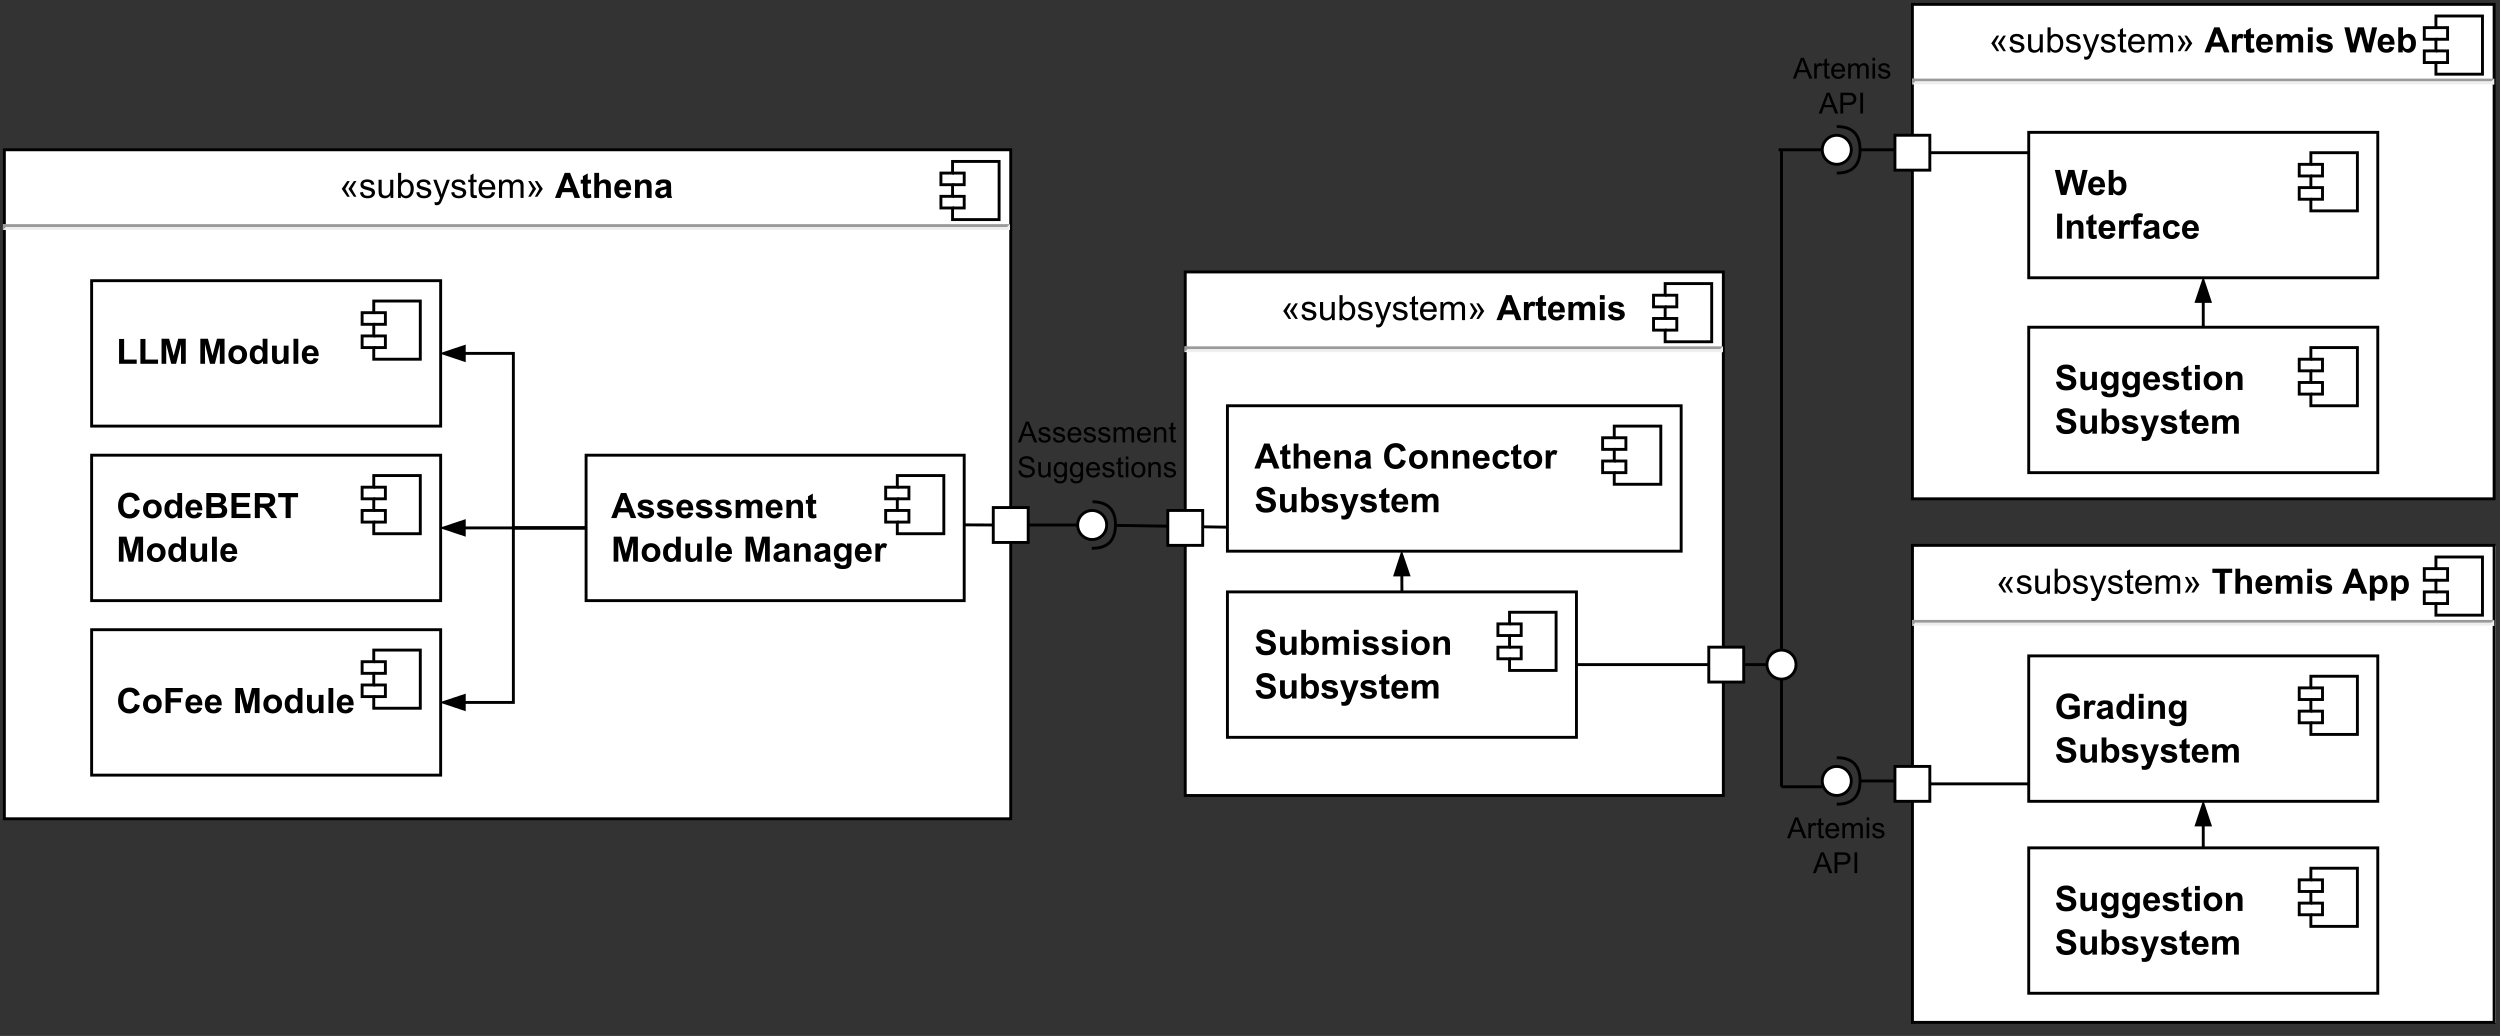 <?xml version="1.0" encoding="UTF-8"?>
<svg xmlns="http://www.w3.org/2000/svg" xmlns:xlink="http://www.w3.org/1999/xlink" width="618pt" height="256.08pt" viewBox="0 0 618 256.08" version="1.1">
<rect x="0" y="0" width="618" height="256.08" fill="#333333" stroke="none"/>
<defs>
<g>
<symbol overflow="visible" id="glyph0-0">
<path style="stroke:none;" d="M 1.078 0 L 1.078 -5.406 L 5.406 -5.406 L 5.406 0 Z M 1.219 -0.141 L 5.266 -0.141 L 5.266 -5.266 L 1.219 -5.266 Z M 1.219 -0.141 "/>
</symbol>
<symbol overflow="visible" id="glyph0-1">
<path style="stroke:none;" d="M 1.438 -2.234 L 2.531 -0.297 L 1.906 -0.297 L 0.562 -2.234 L 1.906 -4.156 L 2.531 -4.156 Z M 3.062 -2.234 L 4.188 -0.297 L 3.547 -0.297 L 2.219 -2.234 L 3.547 -4.156 L 4.188 -4.156 Z M 3.062 -2.234 "/>
</symbol>
<symbol overflow="visible" id="glyph0-2">
<path style="stroke:none;" d="M 0.266 -1.344 L 1.016 -1.453 C 1.055 -1.148 1.172 -0.914 1.359 -0.75 C 1.555 -0.594 1.828 -0.516 2.172 -0.516 C 2.523 -0.516 2.785 -0.586 2.953 -0.734 C 3.117 -0.879 3.203 -1.047 3.203 -1.234 C 3.203 -1.41 3.129 -1.547 2.984 -1.641 C 2.879 -1.711 2.617 -1.801 2.203 -1.906 C 1.648 -2.039 1.266 -2.16 1.047 -2.266 C 0.828 -2.367 0.66 -2.508 0.547 -2.688 C 0.441 -2.875 0.391 -3.078 0.391 -3.297 C 0.391 -3.492 0.438 -3.676 0.531 -3.844 C 0.625 -4.008 0.75 -4.148 0.906 -4.266 C 1.02 -4.359 1.176 -4.43 1.375 -4.484 C 1.582 -4.547 1.805 -4.578 2.047 -4.578 C 2.391 -4.578 2.691 -4.523 2.953 -4.422 C 3.223 -4.328 3.422 -4.191 3.547 -4.016 C 3.68 -3.848 3.77 -3.617 3.812 -3.328 L 3.078 -3.219 C 3.047 -3.445 2.945 -3.625 2.781 -3.75 C 2.625 -3.883 2.395 -3.953 2.094 -3.953 C 1.75 -3.953 1.5 -3.895 1.344 -3.781 C 1.195 -3.664 1.125 -3.531 1.125 -3.375 C 1.125 -3.281 1.156 -3.191 1.219 -3.109 C 1.281 -3.023 1.379 -2.957 1.516 -2.906 C 1.586 -2.883 1.812 -2.82 2.188 -2.719 C 2.719 -2.57 3.086 -2.453 3.297 -2.359 C 3.516 -2.273 3.68 -2.145 3.797 -1.969 C 3.922 -1.789 3.984 -1.57 3.984 -1.312 C 3.984 -1.062 3.91 -0.82 3.766 -0.594 C 3.617 -0.375 3.406 -0.203 3.125 -0.078 C 2.844 0.035 2.531 0.094 2.188 0.094 C 1.602 0.094 1.156 -0.023 0.844 -0.266 C 0.539 -0.504 0.348 -0.863 0.266 -1.344 Z M 0.266 -1.344 "/>
</symbol>
<symbol overflow="visible" id="glyph0-3">
<path style="stroke:none;" d="M 3.5 0 L 3.5 -0.656 C 3.156 -0.156 2.68 0.094 2.078 0.094 C 1.816 0.094 1.57 0.047 1.344 -0.047 C 1.113 -0.148 0.941 -0.273 0.828 -0.422 C 0.723 -0.578 0.645 -0.77 0.594 -1 C 0.562 -1.145 0.547 -1.379 0.547 -1.703 L 0.547 -4.484 L 1.312 -4.484 L 1.312 -2 C 1.312 -1.602 1.328 -1.332 1.359 -1.188 C 1.41 -0.988 1.508 -0.832 1.656 -0.719 C 1.812 -0.602 2.004 -0.547 2.234 -0.547 C 2.461 -0.547 2.676 -0.602 2.875 -0.719 C 3.07 -0.844 3.211 -1.004 3.297 -1.203 C 3.379 -1.398 3.422 -1.691 3.422 -2.078 L 3.422 -4.484 L 4.188 -4.484 L 4.188 0 Z M 3.5 0 "/>
</symbol>
<symbol overflow="visible" id="glyph0-4">
<path style="stroke:none;" d="M 1.266 0 L 0.562 0 L 0.562 -6.188 L 1.328 -6.188 L 1.328 -3.984 C 1.648 -4.379 2.055 -4.578 2.547 -4.578 C 2.828 -4.578 3.086 -4.52 3.328 -4.406 C 3.578 -4.301 3.781 -4.145 3.938 -3.938 C 4.102 -3.738 4.227 -3.5 4.312 -3.219 C 4.406 -2.938 4.453 -2.633 4.453 -2.312 C 4.453 -1.539 4.258 -0.945 3.875 -0.531 C 3.5 -0.113 3.047 0.094 2.516 0.094 C 1.984 0.094 1.566 -0.125 1.266 -0.562 Z M 1.266 -2.281 C 1.266 -1.738 1.336 -1.348 1.484 -1.109 C 1.723 -0.711 2.047 -0.516 2.453 -0.516 C 2.785 -0.516 3.07 -0.66 3.312 -0.953 C 3.551 -1.242 3.672 -1.676 3.672 -2.25 C 3.672 -2.832 3.555 -3.258 3.328 -3.531 C 3.098 -3.812 2.816 -3.953 2.484 -3.953 C 2.148 -3.953 1.863 -3.805 1.625 -3.516 C 1.383 -3.234 1.266 -2.82 1.266 -2.281 Z M 1.266 -2.281 "/>
</symbol>
<symbol overflow="visible" id="glyph0-5">
<path style="stroke:none;" d="M 0.531 1.719 L 0.453 1.016 C 0.617 1.055 0.766 1.078 0.891 1.078 C 1.055 1.078 1.188 1.047 1.281 0.984 C 1.383 0.93 1.473 0.859 1.547 0.766 C 1.586 0.68 1.66 0.488 1.766 0.188 C 1.785 0.145 1.812 0.086 1.844 0.016 L 0.141 -4.484 L 0.953 -4.484 L 1.891 -1.891 C 2.016 -1.555 2.125 -1.207 2.219 -0.844 C 2.301 -1.195 2.406 -1.539 2.531 -1.875 L 3.484 -4.484 L 4.25 -4.484 L 2.547 0.078 C 2.359 0.566 2.211 0.906 2.109 1.094 C 1.973 1.344 1.816 1.523 1.641 1.641 C 1.473 1.754 1.27 1.812 1.031 1.812 C 0.883 1.812 0.719 1.781 0.531 1.719 Z M 0.531 1.719 "/>
</symbol>
<symbol overflow="visible" id="glyph0-6">
<path style="stroke:none;" d="M 2.234 -0.672 L 2.344 -0.016 C 2.125 0.035 1.93 0.062 1.766 0.062 C 1.484 0.062 1.266 0.02 1.109 -0.062 C 0.961 -0.156 0.859 -0.27 0.797 -0.406 C 0.734 -0.551 0.703 -0.852 0.703 -1.312 L 0.703 -3.891 L 0.156 -3.891 L 0.156 -4.484 L 0.703 -4.484 L 0.703 -5.594 L 1.469 -6.047 L 1.469 -4.484 L 2.234 -4.484 L 2.234 -3.891 L 1.469 -3.891 L 1.469 -1.266 C 1.469 -1.047 1.477 -0.906 1.5 -0.844 C 1.531 -0.789 1.57 -0.742 1.625 -0.703 C 1.688 -0.672 1.773 -0.656 1.891 -0.656 C 1.973 -0.656 2.086 -0.66 2.234 -0.672 Z M 2.234 -0.672 "/>
</symbol>
<symbol overflow="visible" id="glyph0-7">
<path style="stroke:none;" d="M 3.641 -1.438 L 4.422 -1.344 C 4.297 -0.883 4.066 -0.531 3.734 -0.281 C 3.398 -0.031 2.973 0.094 2.453 0.094 C 1.797 0.094 1.273 -0.102 0.891 -0.5 C 0.504 -0.906 0.312 -1.473 0.312 -2.203 C 0.312 -2.953 0.504 -3.535 0.891 -3.953 C 1.285 -4.367 1.789 -4.578 2.406 -4.578 C 3.008 -4.578 3.5 -4.375 3.875 -3.969 C 4.258 -3.562 4.453 -2.988 4.453 -2.25 C 4.453 -2.207 4.445 -2.141 4.438 -2.047 L 1.094 -2.047 C 1.125 -1.555 1.266 -1.176 1.516 -0.906 C 1.766 -0.645 2.078 -0.516 2.453 -0.516 C 2.734 -0.516 2.973 -0.586 3.172 -0.734 C 3.367 -0.891 3.523 -1.125 3.641 -1.438 Z M 1.141 -2.672 L 3.641 -2.672 C 3.609 -3.047 3.516 -3.328 3.359 -3.516 C 3.117 -3.805 2.805 -3.953 2.422 -3.953 C 2.066 -3.953 1.77 -3.832 1.531 -3.594 C 1.301 -3.363 1.172 -3.055 1.141 -2.672 Z M 1.141 -2.672 "/>
</symbol>
<symbol overflow="visible" id="glyph0-8">
<path style="stroke:none;" d="M 0.562 0 L 0.562 -4.484 L 1.25 -4.484 L 1.25 -3.859 C 1.383 -4.078 1.566 -4.25 1.797 -4.375 C 2.035 -4.508 2.305 -4.578 2.609 -4.578 C 2.941 -4.578 3.211 -4.508 3.422 -4.375 C 3.641 -4.238 3.789 -4.047 3.875 -3.797 C 4.227 -4.316 4.688 -4.578 5.25 -4.578 C 5.695 -4.578 6.039 -4.453 6.281 -4.203 C 6.52 -3.961 6.641 -3.586 6.641 -3.078 L 6.641 0 L 5.891 0 L 5.891 -2.828 C 5.891 -3.129 5.863 -3.344 5.812 -3.469 C 5.758 -3.602 5.664 -3.711 5.531 -3.797 C 5.406 -3.879 5.258 -3.922 5.094 -3.922 C 4.77 -3.922 4.504 -3.816 4.297 -3.609 C 4.086 -3.398 3.984 -3.066 3.984 -2.609 L 3.984 0 L 3.234 0 L 3.234 -2.906 C 3.234 -3.25 3.172 -3.504 3.047 -3.672 C 2.922 -3.836 2.719 -3.922 2.438 -3.922 C 2.227 -3.922 2.031 -3.863 1.844 -3.75 C 1.664 -3.645 1.535 -3.484 1.453 -3.266 C 1.367 -3.047 1.328 -2.734 1.328 -2.328 L 1.328 0 Z M 0.562 0 "/>
</symbol>
<symbol overflow="visible" id="glyph0-9">
<path style="stroke:none;" d="M 3.344 -2.234 L 2.234 -4.156 L 2.859 -4.156 L 4.203 -2.234 L 2.859 -0.297 L 2.234 -0.297 Z M 1.703 -2.234 L 0.594 -4.156 L 1.234 -4.156 L 2.547 -2.234 L 1.234 -0.297 L 0.594 -0.297 Z M 1.703 -2.234 "/>
</symbol>
<symbol overflow="visible" id="glyph0-10">
<path style="stroke:none;" d=""/>
</symbol>
<symbol overflow="visible" id="glyph1-0">
<path style="stroke:none;" d="M 1.078 0 L 1.078 -5.406 L 5.406 -5.406 L 5.406 0 Z M 1.219 -0.141 L 5.266 -0.141 L 5.266 -5.266 L 1.219 -5.266 Z M 1.219 -0.141 "/>
</symbol>
<symbol overflow="visible" id="glyph1-1">
<path style="stroke:none;" d="M 6.203 0 L 4.844 0 L 4.312 -1.406 L 1.828 -1.406 L 1.328 0 L 0 0 L 2.406 -6.188 L 3.734 -6.188 Z M 3.906 -2.453 L 3.047 -4.75 L 2.219 -2.453 Z M 3.906 -2.453 "/>
</symbol>
<symbol overflow="visible" id="glyph1-2">
<path style="stroke:none;" d="M 2.672 -4.484 L 2.672 -3.531 L 1.859 -3.531 L 1.859 -1.734 C 1.859 -1.367 1.863 -1.156 1.875 -1.094 C 1.895 -1.031 1.93 -0.977 1.984 -0.938 C 2.047 -0.895 2.113 -0.875 2.188 -0.875 C 2.301 -0.875 2.461 -0.914 2.672 -1 L 2.766 -0.078 C 2.492 0.035 2.18 0.094 1.828 0.094 C 1.617 0.094 1.426 0.062 1.25 0 C 1.082 -0.07 0.957 -0.164 0.875 -0.281 C 0.801 -0.395 0.75 -0.551 0.719 -0.75 C 0.688 -0.883 0.672 -1.16 0.672 -1.578 L 0.672 -3.531 L 0.125 -3.531 L 0.125 -4.484 L 0.672 -4.484 L 0.672 -5.375 L 1.859 -6.062 L 1.859 -4.484 Z M 2.672 -4.484 "/>
</symbol>
<symbol overflow="visible" id="glyph1-3">
<path style="stroke:none;" d="M 1.797 -6.188 L 1.797 -3.906 C 2.18 -4.352 2.641 -4.578 3.172 -4.578 C 3.441 -4.578 3.688 -4.523 3.906 -4.422 C 4.125 -4.328 4.289 -4.203 4.406 -4.047 C 4.52 -3.891 4.598 -3.711 4.641 -3.516 C 4.68 -3.328 4.703 -3.031 4.703 -2.625 L 4.703 0 L 3.516 0 L 3.516 -2.359 C 3.516 -2.836 3.488 -3.141 3.438 -3.266 C 3.395 -3.391 3.316 -3.488 3.203 -3.562 C 3.086 -3.633 2.945 -3.672 2.781 -3.672 C 2.582 -3.672 2.406 -3.625 2.25 -3.531 C 2.094 -3.438 1.977 -3.289 1.906 -3.094 C 1.832 -2.906 1.797 -2.625 1.797 -2.25 L 1.797 0 L 0.609 0 L 0.609 -6.188 Z M 1.797 -6.188 "/>
</symbol>
<symbol overflow="visible" id="glyph1-4">
<path style="stroke:none;" d="M 3.219 -1.422 L 4.391 -1.234 C 4.242 -0.797 4.004 -0.461 3.672 -0.234 C 3.348 -0.016 2.941 0.094 2.453 0.094 C 1.672 0.094 1.094 -0.156 0.719 -0.656 C 0.426 -1.07 0.281 -1.586 0.281 -2.203 C 0.281 -2.953 0.473 -3.535 0.859 -3.953 C 1.242 -4.367 1.734 -4.578 2.328 -4.578 C 2.992 -4.578 3.52 -4.359 3.906 -3.922 C 4.289 -3.484 4.473 -2.812 4.453 -1.906 L 1.484 -1.906 C 1.492 -1.551 1.586 -1.273 1.766 -1.078 C 1.953 -0.879 2.18 -0.781 2.453 -0.781 C 2.641 -0.781 2.797 -0.832 2.922 -0.938 C 3.055 -1.039 3.156 -1.203 3.219 -1.422 Z M 3.281 -2.625 C 3.27 -2.969 3.18 -3.227 3.016 -3.406 C 2.848 -3.582 2.645 -3.672 2.406 -3.672 C 2.145 -3.672 1.93 -3.578 1.766 -3.391 C 1.586 -3.203 1.504 -2.945 1.516 -2.625 Z M 3.281 -2.625 "/>
</symbol>
<symbol overflow="visible" id="glyph1-5">
<path style="stroke:none;" d="M 4.703 0 L 3.516 0 L 3.516 -2.281 C 3.516 -2.77 3.488 -3.082 3.438 -3.219 C 3.383 -3.363 3.301 -3.473 3.188 -3.547 C 3.07 -3.629 2.938 -3.672 2.781 -3.672 C 2.57 -3.672 2.383 -3.613 2.219 -3.5 C 2.062 -3.395 1.953 -3.25 1.891 -3.062 C 1.828 -2.875 1.797 -2.531 1.797 -2.031 L 1.797 0 L 0.609 0 L 0.609 -4.484 L 1.719 -4.484 L 1.719 -3.828 C 2.102 -4.328 2.594 -4.578 3.188 -4.578 C 3.445 -4.578 3.688 -4.531 3.906 -4.438 C 4.125 -4.344 4.285 -4.223 4.391 -4.078 C 4.504 -3.93 4.582 -3.766 4.625 -3.578 C 4.676 -3.391 4.703 -3.125 4.703 -2.781 Z M 4.703 0 "/>
</symbol>
<symbol overflow="visible" id="glyph1-6">
<path style="stroke:none;" d="M 1.5 -3.109 L 0.438 -3.312 C 0.551 -3.738 0.754 -4.055 1.047 -4.266 C 1.348 -4.473 1.789 -4.578 2.375 -4.578 C 2.906 -4.578 3.297 -4.516 3.547 -4.391 C 3.805 -4.266 3.988 -4.102 4.094 -3.906 C 4.195 -3.719 4.25 -3.367 4.25 -2.859 L 4.25 -1.469 C 4.25 -1.07 4.266 -0.781 4.297 -0.594 C 4.336 -0.414 4.41 -0.219 4.516 0 L 3.344 0 C 3.312 -0.082 3.273 -0.195 3.234 -0.344 C 3.211 -0.414 3.195 -0.461 3.188 -0.484 C 2.977 -0.285 2.758 -0.141 2.531 -0.047 C 2.301 0.047 2.055 0.094 1.797 0.094 C 1.336 0.094 0.973 -0.031 0.703 -0.281 C 0.441 -0.531 0.312 -0.844 0.312 -1.219 C 0.312 -1.477 0.367 -1.707 0.484 -1.906 C 0.609 -2.102 0.781 -2.254 1 -2.359 C 1.219 -2.461 1.531 -2.551 1.938 -2.625 C 2.488 -2.727 2.875 -2.828 3.094 -2.922 L 3.094 -3.047 C 3.094 -3.273 3.035 -3.438 2.922 -3.531 C 2.805 -3.625 2.594 -3.672 2.281 -3.672 C 2.07 -3.672 1.906 -3.629 1.781 -3.547 C 1.664 -3.461 1.57 -3.316 1.5 -3.109 Z M 3.094 -2.156 C 2.938 -2.102 2.691 -2.039 2.359 -1.969 C 2.035 -1.895 1.82 -1.828 1.719 -1.766 C 1.57 -1.648 1.5 -1.508 1.5 -1.344 C 1.5 -1.176 1.555 -1.031 1.672 -0.906 C 1.797 -0.789 1.957 -0.734 2.156 -0.734 C 2.363 -0.734 2.566 -0.801 2.766 -0.938 C 2.91 -1.051 3.004 -1.188 3.047 -1.344 C 3.078 -1.438 3.094 -1.629 3.094 -1.922 Z M 3.094 -2.156 "/>
</symbol>
<symbol overflow="visible" id="glyph1-7">
<path style="stroke:none;" d="M 0.203 -1.281 L 1.391 -1.453 C 1.441 -1.223 1.547 -1.047 1.703 -0.922 C 1.859 -0.805 2.07 -0.75 2.344 -0.75 C 2.656 -0.75 2.891 -0.805 3.047 -0.922 C 3.148 -1.004 3.203 -1.109 3.203 -1.234 C 3.203 -1.328 3.172 -1.406 3.109 -1.469 C 3.055 -1.52 2.926 -1.57 2.719 -1.625 C 1.758 -1.832 1.156 -2.023 0.906 -2.203 C 0.539 -2.441 0.359 -2.773 0.359 -3.203 C 0.359 -3.586 0.508 -3.91 0.812 -4.172 C 1.125 -4.441 1.602 -4.578 2.25 -4.578 C 2.863 -4.578 3.316 -4.477 3.609 -4.281 C 3.91 -4.082 4.117 -3.785 4.234 -3.391 L 3.125 -3.188 C 3.07 -3.363 2.977 -3.5 2.844 -3.594 C 2.707 -3.688 2.52 -3.734 2.281 -3.734 C 1.969 -3.734 1.742 -3.688 1.609 -3.594 C 1.516 -3.531 1.469 -3.453 1.469 -3.359 C 1.469 -3.273 1.508 -3.203 1.594 -3.141 C 1.695 -3.066 2.062 -2.957 2.688 -2.812 C 3.32 -2.664 3.766 -2.488 4.016 -2.281 C 4.266 -2.07 4.391 -1.781 4.391 -1.406 C 4.391 -0.988 4.219 -0.633 3.875 -0.344 C 3.531 -0.051 3.02 0.094 2.344 0.094 C 1.738 0.094 1.254 -0.023 0.891 -0.266 C 0.535 -0.516 0.305 -0.852 0.203 -1.281 Z M 0.203 -1.281 "/>
</symbol>
<symbol overflow="visible" id="glyph1-8">
<path style="stroke:none;" d="M 0.531 -4.484 L 1.625 -4.484 L 1.625 -3.875 C 2.008 -4.344 2.473 -4.578 3.016 -4.578 C 3.305 -4.578 3.555 -4.52 3.766 -4.406 C 3.973 -4.289 4.145 -4.113 4.281 -3.875 C 4.477 -4.113 4.691 -4.289 4.922 -4.406 C 5.148 -4.52 5.395 -4.578 5.656 -4.578 C 5.977 -4.578 6.254 -4.508 6.484 -4.375 C 6.711 -4.25 6.883 -4.055 7 -3.797 C 7.082 -3.598 7.125 -3.285 7.125 -2.859 L 7.125 0 L 5.938 0 L 5.938 -2.562 C 5.938 -3.008 5.895 -3.297 5.812 -3.422 C 5.707 -3.586 5.539 -3.672 5.312 -3.672 C 5.145 -3.672 4.988 -3.617 4.844 -3.516 C 4.695 -3.422 4.586 -3.273 4.516 -3.078 C 4.453 -2.879 4.422 -2.57 4.422 -2.156 L 4.422 0 L 3.234 0 L 3.234 -2.453 C 3.234 -2.891 3.211 -3.172 3.172 -3.297 C 3.129 -3.422 3.062 -3.516 2.969 -3.578 C 2.883 -3.641 2.77 -3.672 2.625 -3.672 C 2.438 -3.672 2.27 -3.617 2.125 -3.516 C 1.977 -3.422 1.875 -3.281 1.812 -3.094 C 1.75 -2.914 1.719 -2.609 1.719 -2.172 L 1.719 0 L 0.531 0 Z M 0.531 -4.484 "/>
</symbol>
<symbol overflow="visible" id="glyph1-9">
<path style="stroke:none;" d="M 0.609 0 L 0.609 -6.188 L 2.484 -6.188 L 3.609 -1.969 L 4.719 -6.188 L 6.594 -6.188 L 6.594 0 L 5.422 0 L 5.422 -4.875 L 4.203 0 L 3 0 L 1.766 -4.875 L 1.766 0 Z M 0.609 0 "/>
</symbol>
<symbol overflow="visible" id="glyph1-10">
<path style="stroke:none;" d="M 0.344 -2.297 C 0.344 -2.691 0.438 -3.07 0.625 -3.438 C 0.82 -3.812 1.098 -4.094 1.453 -4.281 C 1.816 -4.477 2.219 -4.578 2.656 -4.578 C 3.332 -4.578 3.883 -4.359 4.312 -3.922 C 4.75 -3.484 4.969 -2.926 4.969 -2.25 C 4.969 -1.57 4.75 -1.008 4.312 -0.562 C 3.875 -0.125 3.32 0.094 2.656 0.094 C 2.25 0.094 1.859 0.004 1.484 -0.172 C 1.109 -0.359 0.82 -0.629 0.625 -0.984 C 0.438 -1.348 0.344 -1.785 0.344 -2.297 Z M 1.562 -2.234 C 1.562 -1.797 1.664 -1.457 1.875 -1.219 C 2.082 -0.977 2.344 -0.859 2.656 -0.859 C 2.969 -0.859 3.227 -0.977 3.438 -1.219 C 3.645 -1.457 3.75 -1.801 3.75 -2.25 C 3.75 -2.688 3.645 -3.02 3.438 -3.25 C 3.227 -3.488 2.969 -3.609 2.656 -3.609 C 2.344 -3.609 2.082 -3.488 1.875 -3.25 C 1.664 -3.02 1.562 -2.68 1.562 -2.234 Z M 1.562 -2.234 "/>
</symbol>
<symbol overflow="visible" id="glyph1-11">
<path style="stroke:none;" d="M 4.734 0 L 3.625 0 L 3.625 -0.656 C 3.445 -0.406 3.234 -0.219 2.984 -0.094 C 2.734 0.031 2.484 0.094 2.234 0.094 C 1.711 0.094 1.27 -0.109 0.906 -0.516 C 0.539 -0.93 0.359 -1.508 0.359 -2.25 C 0.359 -3.008 0.535 -3.586 0.891 -3.984 C 1.242 -4.379 1.695 -4.578 2.25 -4.578 C 2.75 -4.578 3.18 -4.367 3.547 -3.953 L 3.547 -6.188 L 4.734 -6.188 Z M 1.562 -2.344 C 1.562 -1.863 1.629 -1.516 1.766 -1.297 C 1.953 -0.984 2.219 -0.828 2.562 -0.828 C 2.832 -0.828 3.062 -0.941 3.25 -1.172 C 3.445 -1.41 3.547 -1.758 3.547 -2.219 C 3.547 -2.738 3.453 -3.109 3.266 -3.328 C 3.078 -3.555 2.844 -3.672 2.562 -3.672 C 2.281 -3.672 2.039 -3.555 1.844 -3.328 C 1.656 -3.109 1.562 -2.781 1.562 -2.344 Z M 1.562 -2.344 "/>
</symbol>
<symbol overflow="visible" id="glyph1-12">
<path style="stroke:none;" d="M 3.562 0 L 3.562 -0.672 C 3.406 -0.43 3.191 -0.242 2.922 -0.109 C 2.66 0.023 2.379 0.094 2.078 0.094 C 1.773 0.094 1.504 0.031 1.266 -0.094 C 1.035 -0.227 0.863 -0.414 0.75 -0.656 C 0.645 -0.895 0.594 -1.223 0.594 -1.641 L 0.594 -4.484 L 1.781 -4.484 L 1.781 -2.422 C 1.781 -1.797 1.801 -1.41 1.844 -1.266 C 1.883 -1.117 1.961 -1.004 2.078 -0.922 C 2.191 -0.836 2.336 -0.797 2.516 -0.797 C 2.723 -0.797 2.906 -0.852 3.062 -0.969 C 3.227 -1.082 3.336 -1.219 3.391 -1.375 C 3.453 -1.539 3.484 -1.945 3.484 -2.594 L 3.484 -4.484 L 4.672 -4.484 L 4.672 0 Z M 3.562 0 "/>
</symbol>
<symbol overflow="visible" id="glyph1-13">
<path style="stroke:none;" d="M 0.625 0 L 0.625 -6.188 L 1.812 -6.188 L 1.812 0 Z M 0.625 0 "/>
</symbol>
<symbol overflow="visible" id="glyph1-14">
<path style="stroke:none;" d=""/>
</symbol>
<symbol overflow="visible" id="glyph1-15">
<path style="stroke:none;" d="M 0.516 0.297 L 1.859 0.453 C 1.891 0.617 1.941 0.727 2.016 0.781 C 2.129 0.863 2.305 0.906 2.547 0.906 C 2.859 0.906 3.094 0.859 3.25 0.766 C 3.352 0.703 3.43 0.602 3.484 0.469 C 3.523 0.375 3.547 0.191 3.547 -0.078 L 3.547 -0.719 C 3.191 -0.238 2.742 0 2.203 0 C 1.598 0 1.117 -0.254 0.766 -0.766 C 0.492 -1.16 0.359 -1.66 0.359 -2.266 C 0.359 -3.016 0.535 -3.586 0.891 -3.984 C 1.254 -4.379 1.707 -4.578 2.25 -4.578 C 2.801 -4.578 3.254 -4.336 3.609 -3.859 L 3.609 -4.484 L 4.719 -4.484 L 4.719 -0.453 C 4.719 0.066 4.676 0.457 4.594 0.719 C 4.508 0.988 4.383 1.195 4.219 1.344 C 4.062 1.488 3.852 1.602 3.594 1.688 C 3.332 1.77 3 1.812 2.594 1.812 C 1.832 1.812 1.289 1.68 0.969 1.422 C 0.656 1.16 0.5 0.832 0.5 0.438 C 0.5 0.395 0.504 0.348 0.516 0.297 Z M 1.562 -2.328 C 1.562 -1.859 1.656 -1.508 1.844 -1.281 C 2.031 -1.062 2.258 -0.953 2.531 -0.953 C 2.82 -0.953 3.066 -1.066 3.266 -1.297 C 3.461 -1.523 3.562 -1.859 3.562 -2.297 C 3.562 -2.766 3.461 -3.109 3.266 -3.328 C 3.078 -3.555 2.836 -3.672 2.547 -3.672 C 2.266 -3.672 2.031 -3.562 1.844 -3.344 C 1.656 -3.125 1.562 -2.785 1.562 -2.328 Z M 1.562 -2.328 "/>
</symbol>
<symbol overflow="visible" id="glyph1-16">
<path style="stroke:none;" d="M 1.75 0 L 0.562 0 L 0.562 -4.484 L 1.672 -4.484 L 1.672 -3.844 C 1.859 -4.145 2.023 -4.344 2.172 -4.438 C 2.328 -4.531 2.5 -4.578 2.688 -4.578 C 2.957 -4.578 3.219 -4.504 3.469 -4.359 L 3.109 -3.328 C 2.91 -3.453 2.723 -3.516 2.547 -3.516 C 2.379 -3.516 2.238 -3.469 2.125 -3.375 C 2.008 -3.289 1.914 -3.129 1.844 -2.891 C 1.781 -2.648 1.75 -2.148 1.75 -1.391 Z M 1.75 0 "/>
</symbol>
<symbol overflow="visible" id="glyph1-17">
<path style="stroke:none;" d="M 0.656 0 L 0.656 -6.141 L 1.906 -6.141 L 1.906 -1.047 L 5.016 -1.047 L 5.016 0 Z M 0.656 0 "/>
</symbol>
<symbol overflow="visible" id="glyph1-18">
<path style="stroke:none;" d="M 4.594 -2.281 L 5.797 -1.891 C 5.609 -1.211 5.297 -0.707 4.859 -0.375 C 4.43 -0.051 3.891 0.109 3.234 0.109 C 2.41 0.109 1.734 -0.172 1.203 -0.734 C 0.672 -1.297 0.406 -2.062 0.406 -3.031 C 0.406 -4.062 0.672 -4.863 1.203 -5.438 C 1.734 -6.008 2.43 -6.297 3.297 -6.297 C 4.055 -6.297 4.672 -6.07 5.141 -5.625 C 5.422 -5.352 5.633 -4.973 5.781 -4.484 L 4.547 -4.188 C 4.473 -4.508 4.316 -4.758 4.078 -4.938 C 3.848 -5.125 3.566 -5.219 3.234 -5.219 C 2.773 -5.219 2.406 -5.051 2.125 -4.719 C 1.844 -4.395 1.703 -3.863 1.703 -3.125 C 1.703 -2.344 1.844 -1.785 2.125 -1.453 C 2.406 -1.129 2.77 -0.969 3.219 -0.969 C 3.551 -0.969 3.836 -1.07 4.078 -1.281 C 4.316 -1.488 4.488 -1.82 4.594 -2.281 Z M 4.594 -2.281 "/>
</symbol>
<symbol overflow="visible" id="glyph1-19">
<path style="stroke:none;" d="M 0.641 -6.188 L 3.109 -6.188 C 3.598 -6.188 3.961 -6.164 4.203 -6.125 C 4.441 -6.082 4.656 -5.992 4.844 -5.859 C 5.031 -5.734 5.188 -5.562 5.312 -5.344 C 5.445 -5.133 5.516 -4.895 5.516 -4.625 C 5.516 -4.332 5.438 -4.066 5.281 -3.828 C 5.125 -3.586 4.91 -3.406 4.641 -3.281 C 5.016 -3.176 5.301 -2.988 5.5 -2.719 C 5.707 -2.457 5.812 -2.148 5.812 -1.797 C 5.812 -1.516 5.742 -1.238 5.609 -0.969 C 5.484 -0.707 5.305 -0.492 5.078 -0.328 C 4.859 -0.172 4.582 -0.078 4.25 -0.047 C 4.039 -0.023 3.535 -0.008 2.734 0 L 0.641 0 Z M 1.875 -5.156 L 1.875 -3.719 L 2.703 -3.719 C 3.191 -3.719 3.492 -3.727 3.609 -3.75 C 3.816 -3.77 3.984 -3.844 4.109 -3.969 C 4.234 -4.094 4.297 -4.254 4.297 -4.453 C 4.297 -4.641 4.242 -4.789 4.141 -4.906 C 4.035 -5.031 3.879 -5.109 3.672 -5.141 C 3.547 -5.148 3.188 -5.156 2.594 -5.156 Z M 1.875 -2.703 L 1.875 -1.047 L 3.031 -1.047 C 3.488 -1.047 3.773 -1.055 3.891 -1.078 C 4.078 -1.109 4.227 -1.188 4.344 -1.312 C 4.457 -1.445 4.516 -1.629 4.516 -1.859 C 4.516 -2.035 4.469 -2.188 4.375 -2.312 C 4.289 -2.445 4.164 -2.547 4 -2.609 C 3.832 -2.672 3.461 -2.703 2.891 -2.703 Z M 1.875 -2.703 "/>
</symbol>
<symbol overflow="visible" id="glyph1-20">
<path style="stroke:none;" d="M 0.625 0 L 0.625 -6.188 L 5.219 -6.188 L 5.219 -5.141 L 1.875 -5.141 L 1.875 -3.766 L 4.984 -3.766 L 4.984 -2.719 L 1.875 -2.719 L 1.875 -1.047 L 5.328 -1.047 L 5.328 0 Z M 0.625 0 "/>
</symbol>
<symbol overflow="visible" id="glyph1-21">
<path style="stroke:none;" d="M 0.641 0 L 0.641 -6.188 L 3.266 -6.188 C 3.922 -6.188 4.398 -6.129 4.703 -6.016 C 5.004 -5.91 5.242 -5.711 5.422 -5.422 C 5.598 -5.141 5.688 -4.816 5.688 -4.453 C 5.688 -3.984 5.551 -3.598 5.281 -3.297 C 5.008 -2.992 4.602 -2.805 4.062 -2.734 C 4.332 -2.578 4.551 -2.398 4.719 -2.203 C 4.895 -2.016 5.133 -1.68 5.438 -1.203 L 6.188 0 L 4.703 0 L 3.797 -1.344 C 3.473 -1.82 3.254 -2.125 3.141 -2.25 C 3.023 -2.375 2.898 -2.457 2.766 -2.5 C 2.629 -2.551 2.422 -2.578 2.141 -2.578 L 1.875 -2.578 L 1.875 0 Z M 1.875 -3.562 L 2.812 -3.562 C 3.406 -3.562 3.773 -3.586 3.922 -3.641 C 4.078 -3.691 4.195 -3.781 4.281 -3.906 C 4.363 -4.031 4.406 -4.188 4.406 -4.375 C 4.406 -4.582 4.348 -4.75 4.234 -4.875 C 4.129 -5 3.973 -5.082 3.766 -5.125 C 3.66 -5.133 3.359 -5.141 2.859 -5.141 L 1.875 -5.141 Z M 1.875 -3.562 "/>
</symbol>
<symbol overflow="visible" id="glyph1-22">
<path style="stroke:none;" d="M 2.016 0 L 2.016 -5.141 L 0.188 -5.141 L 0.188 -6.188 L 5.094 -6.188 L 5.094 -5.141 L 3.266 -5.141 L 3.266 0 Z M 2.016 0 "/>
</symbol>
<symbol overflow="visible" id="glyph1-23">
<path style="stroke:none;" d="M 0.641 0 L 0.641 -6.188 L 4.875 -6.188 L 4.875 -5.141 L 1.891 -5.141 L 1.891 -3.672 L 4.469 -3.672 L 4.469 -2.625 L 1.891 -2.625 L 1.891 0 Z M 0.641 0 "/>
</symbol>
<symbol overflow="visible" id="glyph1-24">
<path style="stroke:none;" d="M 0.625 -5.094 L 0.625 -6.188 L 1.812 -6.188 L 1.812 -5.094 Z M 0.625 0 L 0.625 -4.484 L 1.812 -4.484 L 1.812 0 Z M 0.625 0 "/>
</symbol>
<symbol overflow="visible" id="glyph1-25">
<path style="stroke:none;" d="M 4.531 -3.156 L 3.359 -2.938 C 3.316 -3.176 3.223 -3.352 3.078 -3.469 C 2.941 -3.594 2.766 -3.656 2.547 -3.656 C 2.254 -3.656 2.02 -3.551 1.844 -3.344 C 1.664 -3.133 1.578 -2.797 1.578 -2.328 C 1.578 -1.785 1.664 -1.406 1.844 -1.188 C 2.02 -0.969 2.258 -0.859 2.562 -0.859 C 2.789 -0.859 2.973 -0.922 3.109 -1.047 C 3.254 -1.18 3.359 -1.406 3.422 -1.719 L 4.594 -1.516 C 4.469 -0.984 4.234 -0.582 3.891 -0.312 C 3.547 -0.039 3.086 0.094 2.516 0.094 C 1.859 0.094 1.332 -0.109 0.938 -0.516 C 0.551 -0.93 0.359 -1.504 0.359 -2.234 C 0.359 -2.973 0.551 -3.547 0.938 -3.953 C 1.332 -4.367 1.863 -4.578 2.531 -4.578 C 3.07 -4.578 3.504 -4.457 3.828 -4.219 C 4.148 -3.988 4.383 -3.633 4.531 -3.156 Z M 4.531 -3.156 "/>
</symbol>
<symbol overflow="visible" id="glyph1-26">
<path style="stroke:none;" d="M 0.312 -2.016 L 1.531 -2.125 C 1.602 -1.719 1.75 -1.414 1.969 -1.219 C 2.195 -1.031 2.5 -0.938 2.875 -0.938 C 3.281 -0.938 3.582 -1.02 3.781 -1.188 C 3.988 -1.363 4.094 -1.566 4.094 -1.797 C 4.094 -1.941 4.047 -2.066 3.953 -2.172 C 3.867 -2.273 3.723 -2.363 3.516 -2.438 C 3.367 -2.488 3.035 -2.578 2.516 -2.703 C 1.848 -2.867 1.379 -3.078 1.109 -3.328 C 0.723 -3.66 0.531 -4.07 0.531 -4.562 C 0.531 -4.875 0.617 -5.164 0.797 -5.438 C 0.984 -5.719 1.242 -5.93 1.578 -6.078 C 1.91 -6.223 2.316 -6.297 2.797 -6.297 C 3.566 -6.297 4.148 -6.125 4.547 -5.781 C 4.941 -5.438 5.148 -4.984 5.172 -4.422 L 3.922 -4.359 C 3.859 -4.68 3.738 -4.91 3.562 -5.047 C 3.395 -5.18 3.133 -5.25 2.781 -5.25 C 2.414 -5.25 2.129 -5.176 1.922 -5.031 C 1.797 -4.938 1.734 -4.812 1.734 -4.656 C 1.734 -4.508 1.797 -4.383 1.922 -4.281 C 2.078 -4.145 2.457 -4.004 3.062 -3.859 C 3.664 -3.711 4.113 -3.562 4.406 -3.406 C 4.695 -3.258 4.926 -3.051 5.094 -2.781 C 5.258 -2.52 5.344 -2.191 5.344 -1.797 C 5.344 -1.441 5.242 -1.109 5.047 -0.797 C 4.848 -0.492 4.566 -0.266 4.203 -0.109 C 3.848 0.035 3.398 0.109 2.859 0.109 C 2.078 0.109 1.477 -0.066 1.062 -0.422 C 0.645 -0.785 0.395 -1.316 0.312 -2.016 Z M 0.312 -2.016 "/>
</symbol>
<symbol overflow="visible" id="glyph1-27">
<path style="stroke:none;" d="M 0.562 0 L 0.562 -6.188 L 1.75 -6.188 L 1.75 -3.953 C 2.113 -4.367 2.547 -4.578 3.047 -4.578 C 3.598 -4.578 4.051 -4.379 4.406 -3.984 C 4.758 -3.586 4.938 -3.02 4.938 -2.281 C 4.938 -1.52 4.754 -0.93 4.391 -0.516 C 4.035 -0.109 3.598 0.094 3.078 0.094 C 2.816 0.094 2.562 0.031 2.312 -0.094 C 2.062 -0.219 1.848 -0.406 1.672 -0.656 L 1.672 0 Z M 1.75 -2.344 C 1.75 -1.875 1.82 -1.531 1.969 -1.312 C 2.176 -0.988 2.445 -0.828 2.781 -0.828 C 3.039 -0.828 3.266 -0.938 3.453 -1.156 C 3.641 -1.383 3.734 -1.742 3.734 -2.234 C 3.734 -2.742 3.641 -3.109 3.453 -3.328 C 3.266 -3.555 3.023 -3.672 2.734 -3.672 C 2.453 -3.672 2.219 -3.562 2.031 -3.344 C 1.844 -3.125 1.75 -2.789 1.75 -2.344 Z M 1.75 -2.344 "/>
</symbol>
<symbol overflow="visible" id="glyph1-28">
<path style="stroke:none;" d="M 0.062 -4.484 L 1.328 -4.484 L 2.391 -1.297 L 3.438 -4.484 L 4.672 -4.484 L 3.078 -0.172 L 2.797 0.609 C 2.691 0.867 2.594 1.066 2.5 1.203 C 2.406 1.348 2.297 1.461 2.172 1.547 C 2.055 1.629 1.906 1.691 1.719 1.734 C 1.539 1.785 1.344 1.812 1.125 1.812 C 0.895 1.812 0.672 1.789 0.453 1.75 L 0.344 0.812 C 0.531 0.852 0.695 0.875 0.844 0.875 C 1.125 0.875 1.328 0.789 1.453 0.625 C 1.586 0.469 1.691 0.266 1.766 0.016 Z M 0.062 -4.484 "/>
</symbol>
<symbol overflow="visible" id="glyph1-29">
<path style="stroke:none;" d="M 0.594 -4.484 L 1.688 -4.484 L 1.688 -3.828 C 1.832 -4.047 2.023 -4.223 2.266 -4.359 C 2.516 -4.504 2.789 -4.578 3.094 -4.578 C 3.613 -4.578 4.051 -4.375 4.406 -3.969 C 4.77 -3.562 4.953 -2.992 4.953 -2.266 C 4.953 -1.516 4.77 -0.93 4.406 -0.516 C 4.039 -0.109 3.598 0.094 3.078 0.094 C 2.828 0.094 2.602 0.047 2.406 -0.047 C 2.207 -0.141 1.992 -0.305 1.766 -0.547 L 1.766 1.703 L 0.594 1.703 Z M 1.766 -2.312 C 1.766 -1.812 1.863 -1.441 2.062 -1.203 C 2.258 -0.961 2.5 -0.844 2.781 -0.844 C 3.062 -0.844 3.289 -0.953 3.469 -1.172 C 3.656 -1.391 3.75 -1.75 3.75 -2.25 C 3.75 -2.727 3.656 -3.078 3.469 -3.297 C 3.281 -3.523 3.047 -3.641 2.766 -3.641 C 2.473 -3.641 2.234 -3.523 2.047 -3.297 C 1.859 -3.078 1.766 -2.75 1.766 -2.312 Z M 1.766 -2.312 "/>
</symbol>
<symbol overflow="visible" id="glyph1-30">
<path style="stroke:none;" d="M 3.5 -2.281 L 3.5 -3.312 L 6.203 -3.312 L 6.203 -0.859 C 5.941 -0.598 5.562 -0.367 5.062 -0.172 C 4.562 0.016 4.055 0.109 3.547 0.109 C 2.898 0.109 2.336 -0.023 1.859 -0.297 C 1.379 -0.566 1.016 -0.953 0.766 -1.453 C 0.523 -1.961 0.406 -2.516 0.406 -3.109 C 0.406 -3.754 0.539 -4.328 0.812 -4.828 C 1.082 -5.328 1.477 -5.711 2 -5.984 C 2.395 -6.191 2.891 -6.297 3.484 -6.297 C 4.254 -6.297 4.852 -6.133 5.281 -5.812 C 5.719 -5.488 6 -5.039 6.125 -4.469 L 4.875 -4.234 C 4.789 -4.547 4.629 -4.785 4.391 -4.953 C 4.148 -5.129 3.848 -5.219 3.484 -5.219 C 2.941 -5.219 2.508 -5.047 2.188 -4.703 C 1.863 -4.359 1.703 -3.848 1.703 -3.172 C 1.703 -2.43 1.863 -1.879 2.188 -1.516 C 2.508 -1.148 2.938 -0.969 3.469 -0.969 C 3.727 -0.969 3.988 -1.016 4.25 -1.109 C 4.52 -1.211 4.75 -1.336 4.938 -1.484 L 4.938 -2.281 Z M 3.5 -2.281 "/>
</symbol>
<symbol overflow="visible" id="glyph1-31">
<path style="stroke:none;" d="M 1.5 0 L 0.031 -6.188 L 1.312 -6.188 L 2.234 -1.938 L 3.375 -6.188 L 4.859 -6.188 L 5.938 -1.859 L 6.891 -6.188 L 8.141 -6.188 L 6.641 0 L 5.312 0 L 4.094 -4.625 L 2.859 0 Z M 1.5 0 "/>
</symbol>
<symbol overflow="visible" id="glyph1-32">
<path style="stroke:none;" d="M 0.594 0 L 0.594 -6.188 L 1.844 -6.188 L 1.844 0 Z M 0.594 0 "/>
</symbol>
<symbol overflow="visible" id="glyph1-33">
<path style="stroke:none;" d="M 0.094 -4.484 L 0.766 -4.484 L 0.766 -4.812 C 0.766 -5.195 0.801 -5.477 0.875 -5.656 C 0.957 -5.844 1.102 -5.992 1.312 -6.109 C 1.531 -6.234 1.805 -6.297 2.141 -6.297 C 2.473 -6.297 2.801 -6.242 3.125 -6.141 L 2.969 -5.312 C 2.781 -5.352 2.598 -5.375 2.422 -5.375 C 2.254 -5.375 2.129 -5.332 2.047 -5.25 C 1.973 -5.176 1.938 -5.023 1.938 -4.797 L 1.938 -4.484 L 2.828 -4.484 L 2.828 -3.547 L 1.938 -3.547 L 1.938 0 L 0.766 0 L 0.766 -3.547 L 0.094 -3.547 Z M 0.094 -4.484 "/>
</symbol>
<symbol overflow="visible" id="glyph2-0">
<path style="stroke:none;" d="M 0.906 0 L 0.906 -4.5 L 4.5 -4.5 L 4.5 0 Z M 1.016 -0.109 L 4.375 -0.109 L 4.375 -4.375 L 1.016 -4.375 Z M 1.016 -0.109 "/>
</symbol>
<symbol overflow="visible" id="glyph2-1">
<path style="stroke:none;" d="M -0.016 0 L 1.969 -5.141 L 2.703 -5.141 L 4.797 0 L 4.031 0 L 3.422 -1.562 L 1.281 -1.562 L 0.719 0 Z M 1.469 -2.109 L 3.219 -2.109 L 2.688 -3.531 C 2.52 -3.969 2.395 -4.328 2.312 -4.609 C 2.25 -4.273 2.156 -3.945 2.031 -3.625 Z M 1.469 -2.109 "/>
</symbol>
<symbol overflow="visible" id="glyph2-2">
<path style="stroke:none;" d="M 0.219 -1.109 L 0.844 -1.203 C 0.883 -0.953 0.984 -0.758 1.141 -0.625 C 1.297 -0.5 1.52 -0.438 1.812 -0.438 C 2.102 -0.438 2.316 -0.492 2.453 -0.609 C 2.598 -0.734 2.672 -0.875 2.672 -1.031 C 2.672 -1.176 2.609 -1.285 2.484 -1.359 C 2.391 -1.422 2.172 -1.492 1.828 -1.578 C 1.367 -1.691 1.051 -1.789 0.875 -1.875 C 0.695 -1.969 0.562 -2.086 0.469 -2.234 C 0.375 -2.391 0.328 -2.555 0.328 -2.734 C 0.328 -2.898 0.363 -3.051 0.438 -3.188 C 0.508 -3.332 0.613 -3.453 0.75 -3.547 C 0.852 -3.617 0.988 -3.68 1.156 -3.734 C 1.32 -3.785 1.504 -3.812 1.703 -3.812 C 1.992 -3.812 2.25 -3.77 2.469 -3.688 C 2.688 -3.602 2.848 -3.488 2.953 -3.344 C 3.055 -3.195 3.129 -3.004 3.172 -2.766 L 2.562 -2.688 C 2.531 -2.875 2.445 -3.02 2.312 -3.125 C 2.176 -3.238 1.988 -3.297 1.75 -3.297 C 1.457 -3.297 1.25 -3.242 1.125 -3.141 C 1 -3.047 0.938 -2.938 0.938 -2.812 C 0.938 -2.727 0.961 -2.656 1.016 -2.594 C 1.066 -2.52 1.145 -2.461 1.25 -2.422 C 1.312 -2.398 1.5 -2.348 1.812 -2.266 C 2.258 -2.141 2.57 -2.039 2.75 -1.969 C 2.926 -1.895 3.062 -1.785 3.156 -1.641 C 3.258 -1.492 3.312 -1.312 3.312 -1.094 C 3.312 -0.883 3.25 -0.688 3.125 -0.5 C 3.008 -0.312 2.832 -0.164 2.594 -0.062 C 2.363 0.031 2.102 0.078 1.812 0.078 C 1.332 0.078 0.961 -0.02 0.703 -0.219 C 0.453 -0.414 0.289 -0.711 0.219 -1.109 Z M 0.219 -1.109 "/>
</symbol>
<symbol overflow="visible" id="glyph2-3">
<path style="stroke:none;" d="M 3.031 -1.203 L 3.672 -1.125 C 3.578 -0.738 3.391 -0.441 3.109 -0.234 C 2.828 -0.023 2.469 0.078 2.031 0.078 C 1.488 0.078 1.055 -0.086 0.734 -0.422 C 0.422 -0.754 0.266 -1.223 0.266 -1.828 C 0.266 -2.453 0.426 -2.938 0.75 -3.281 C 1.07 -3.633 1.488 -3.812 2 -3.812 C 2.5 -3.812 2.906 -3.641 3.219 -3.297 C 3.539 -2.961 3.703 -2.488 3.703 -1.875 C 3.703 -1.832 3.703 -1.773 3.703 -1.703 L 0.922 -1.703 C 0.941 -1.297 1.055 -0.984 1.266 -0.766 C 1.473 -0.547 1.734 -0.438 2.047 -0.438 C 2.273 -0.438 2.469 -0.492 2.625 -0.609 C 2.789 -0.734 2.926 -0.93 3.031 -1.203 Z M 0.953 -2.219 L 3.031 -2.219 C 3 -2.531 2.922 -2.766 2.797 -2.922 C 2.586 -3.172 2.328 -3.297 2.016 -3.297 C 1.723 -3.297 1.477 -3.195 1.281 -3 C 1.082 -2.801 0.973 -2.539 0.953 -2.219 Z M 0.953 -2.219 "/>
</symbol>
<symbol overflow="visible" id="glyph2-4">
<path style="stroke:none;" d="M 0.469 0 L 0.469 -3.734 L 1.031 -3.734 L 1.031 -3.203 C 1.156 -3.391 1.312 -3.535 1.5 -3.641 C 1.695 -3.754 1.922 -3.812 2.172 -3.812 C 2.441 -3.812 2.664 -3.754 2.844 -3.641 C 3.02 -3.523 3.145 -3.363 3.219 -3.156 C 3.508 -3.594 3.895 -3.812 4.375 -3.812 C 4.738 -3.812 5.02 -3.707 5.219 -3.5 C 5.426 -3.301 5.531 -2.988 5.531 -2.562 L 5.531 0 L 4.891 0 L 4.891 -2.344 C 4.891 -2.602 4.867 -2.785 4.828 -2.891 C 4.785 -3.004 4.711 -3.094 4.609 -3.156 C 4.504 -3.227 4.379 -3.266 4.234 -3.266 C 3.973 -3.266 3.754 -3.176 3.578 -3 C 3.398 -2.82 3.312 -2.547 3.312 -2.172 L 3.312 0 L 2.688 0 L 2.688 -2.422 C 2.688 -2.703 2.633 -2.91 2.531 -3.047 C 2.426 -3.191 2.258 -3.266 2.031 -3.266 C 1.852 -3.266 1.688 -3.219 1.531 -3.125 C 1.383 -3.031 1.273 -2.891 1.203 -2.703 C 1.141 -2.523 1.109 -2.27 1.109 -1.938 L 1.109 0 Z M 0.469 0 "/>
</symbol>
<symbol overflow="visible" id="glyph2-5">
<path style="stroke:none;" d="M 0.469 0 L 0.469 -3.734 L 1.047 -3.734 L 1.047 -3.203 C 1.316 -3.609 1.711 -3.812 2.234 -3.812 C 2.453 -3.812 2.656 -3.77 2.844 -3.688 C 3.031 -3.602 3.172 -3.492 3.266 -3.359 C 3.359 -3.234 3.426 -3.082 3.469 -2.906 C 3.488 -2.789 3.5 -2.586 3.5 -2.297 L 3.5 0 L 2.875 0 L 2.875 -2.266 C 2.875 -2.523 2.848 -2.719 2.797 -2.844 C 2.742 -2.969 2.656 -3.066 2.531 -3.141 C 2.406 -3.223 2.258 -3.266 2.094 -3.266 C 1.82 -3.266 1.586 -3.176 1.391 -3 C 1.203 -2.832 1.109 -2.508 1.109 -2.031 L 1.109 0 Z M 0.469 0 "/>
</symbol>
<symbol overflow="visible" id="glyph2-6">
<path style="stroke:none;" d="M 1.859 -0.562 L 1.938 0 C 1.758 0.031 1.602 0.047 1.469 0.047 C 1.238 0.047 1.062 0.008 0.938 -0.062 C 0.812 -0.133 0.723 -0.227 0.672 -0.344 C 0.617 -0.457 0.594 -0.707 0.594 -1.094 L 0.594 -3.234 L 0.125 -3.234 L 0.125 -3.734 L 0.594 -3.734 L 0.594 -4.656 L 1.219 -5.031 L 1.219 -3.734 L 1.859 -3.734 L 1.859 -3.234 L 1.219 -3.234 L 1.219 -1.062 C 1.219 -0.875 1.227 -0.754 1.25 -0.703 C 1.27 -0.648 1.305 -0.609 1.359 -0.578 C 1.41 -0.555 1.484 -0.547 1.578 -0.547 C 1.648 -0.547 1.742 -0.551 1.859 -0.562 Z M 1.859 -0.562 "/>
</symbol>
<symbol overflow="visible" id="glyph2-7">
<path style="stroke:none;" d="M 0.328 -1.656 L 0.969 -1.703 C 1 -1.453 1.066 -1.242 1.172 -1.078 C 1.285 -0.91 1.457 -0.773 1.688 -0.672 C 1.926 -0.566 2.191 -0.516 2.484 -0.516 C 2.742 -0.516 2.973 -0.551 3.172 -0.625 C 3.367 -0.707 3.516 -0.816 3.609 -0.953 C 3.711 -1.086 3.766 -1.234 3.766 -1.391 C 3.766 -1.555 3.719 -1.695 3.625 -1.812 C 3.531 -1.938 3.375 -2.039 3.156 -2.125 C 3.02 -2.176 2.711 -2.258 2.234 -2.375 C 1.766 -2.488 1.438 -2.598 1.25 -2.703 C 1 -2.828 0.812 -2.984 0.688 -3.172 C 0.57 -3.359 0.516 -3.57 0.516 -3.812 C 0.516 -4.07 0.586 -4.312 0.734 -4.531 C 0.891 -4.758 1.109 -4.93 1.391 -5.047 C 1.672 -5.172 1.984 -5.234 2.328 -5.234 C 2.711 -5.234 3.051 -5.172 3.344 -5.047 C 3.633 -4.922 3.859 -4.738 4.016 -4.5 C 4.172 -4.258 4.254 -3.992 4.266 -3.703 L 3.609 -3.641 C 3.578 -3.973 3.457 -4.219 3.25 -4.375 C 3.051 -4.539 2.754 -4.625 2.359 -4.625 C 1.941 -4.625 1.641 -4.551 1.453 -4.406 C 1.266 -4.258 1.172 -4.078 1.172 -3.859 C 1.172 -3.672 1.238 -3.52 1.375 -3.406 C 1.508 -3.281 1.852 -3.156 2.406 -3.031 C 2.957 -2.906 3.336 -2.797 3.547 -2.703 C 3.836 -2.566 4.055 -2.391 4.203 -2.172 C 4.348 -1.961 4.422 -1.723 4.422 -1.453 C 4.422 -1.18 4.344 -0.922 4.188 -0.672 C 4.031 -0.43 3.801 -0.242 3.5 -0.109 C 3.207 0.023 2.879 0.094 2.516 0.094 C 2.047 0.094 1.656 0.023 1.344 -0.109 C 1.031 -0.242 0.785 -0.445 0.609 -0.719 C 0.43 -1 0.336 -1.312 0.328 -1.656 Z M 0.328 -1.656 "/>
</symbol>
<symbol overflow="visible" id="glyph2-8">
<path style="stroke:none;" d="M 2.922 0 L 2.922 -0.547 C 2.629 -0.129 2.234 0.078 1.734 0.078 C 1.516 0.078 1.305 0.035 1.109 -0.047 C 0.922 -0.129 0.781 -0.234 0.688 -0.359 C 0.594 -0.484 0.531 -0.641 0.5 -0.828 C 0.469 -0.953 0.453 -1.148 0.453 -1.422 L 0.453 -3.734 L 1.094 -3.734 L 1.094 -1.656 C 1.094 -1.332 1.102 -1.113 1.125 -1 C 1.164 -0.832 1.25 -0.695 1.375 -0.594 C 1.508 -0.5 1.672 -0.453 1.859 -0.453 C 2.047 -0.453 2.223 -0.5 2.391 -0.594 C 2.555 -0.695 2.672 -0.832 2.734 -1 C 2.805 -1.164 2.844 -1.41 2.844 -1.734 L 2.844 -3.734 L 3.484 -3.734 L 3.484 0 Z M 2.922 0 "/>
</symbol>
<symbol overflow="visible" id="glyph2-9">
<path style="stroke:none;" d="M 0.359 0.312 L 0.969 0.406 C 1 0.594 1.07 0.727 1.188 0.812 C 1.344 0.926 1.555 0.984 1.828 0.984 C 2.117 0.984 2.344 0.926 2.5 0.812 C 2.664 0.695 2.773 0.535 2.828 0.328 C 2.859 0.191 2.875 -0.078 2.875 -0.484 C 2.594 -0.16 2.25 0 1.844 0 C 1.332 0 0.938 -0.18 0.656 -0.547 C 0.375 -0.922 0.234 -1.367 0.234 -1.891 C 0.234 -2.242 0.297 -2.566 0.422 -2.859 C 0.555 -3.16 0.742 -3.395 0.984 -3.562 C 1.223 -3.727 1.508 -3.812 1.844 -3.812 C 2.281 -3.812 2.645 -3.633 2.938 -3.281 L 2.938 -3.734 L 3.516 -3.734 L 3.516 -0.5 C 3.516 0.07 3.453 0.477 3.328 0.719 C 3.211 0.969 3.023 1.16 2.766 1.297 C 2.516 1.441 2.203 1.516 1.828 1.516 C 1.391 1.516 1.031 1.41 0.75 1.203 C 0.477 1.004 0.348 0.707 0.359 0.312 Z M 0.875 -1.938 C 0.875 -1.445 0.973 -1.086 1.172 -0.859 C 1.367 -0.629 1.613 -0.516 1.906 -0.516 C 2.195 -0.516 2.438 -0.625 2.625 -0.844 C 2.82 -1.07 2.922 -1.426 2.922 -1.906 C 2.922 -2.363 2.816 -2.707 2.609 -2.938 C 2.41 -3.164 2.172 -3.281 1.891 -3.281 C 1.609 -3.281 1.367 -3.164 1.172 -2.938 C 0.973 -2.719 0.875 -2.383 0.875 -1.938 Z M 0.875 -1.938 "/>
</symbol>
<symbol overflow="visible" id="glyph2-10">
<path style="stroke:none;" d="M 0.484 -4.422 L 0.484 -5.141 L 1.109 -5.141 L 1.109 -4.422 Z M 0.484 0 L 0.484 -3.734 L 1.109 -3.734 L 1.109 0 Z M 0.484 0 "/>
</symbol>
<symbol overflow="visible" id="glyph2-11">
<path style="stroke:none;" d="M 0.234 -1.859 C 0.234 -2.555 0.426 -3.066 0.812 -3.391 C 1.133 -3.672 1.523 -3.812 1.984 -3.812 C 2.492 -3.812 2.91 -3.641 3.234 -3.297 C 3.566 -2.961 3.734 -2.504 3.734 -1.922 C 3.734 -1.441 3.66 -1.062 3.516 -0.781 C 3.367 -0.508 3.156 -0.297 2.875 -0.141 C 2.602 0.004 2.305 0.078 1.984 0.078 C 1.461 0.078 1.039 -0.086 0.719 -0.422 C 0.395 -0.754 0.234 -1.234 0.234 -1.859 Z M 0.891 -1.859 C 0.891 -1.379 0.992 -1.02 1.203 -0.781 C 1.41 -0.551 1.672 -0.438 1.984 -0.438 C 2.297 -0.438 2.555 -0.555 2.766 -0.797 C 2.973 -1.035 3.078 -1.398 3.078 -1.891 C 3.078 -2.348 2.973 -2.691 2.766 -2.922 C 2.555 -3.16 2.297 -3.281 1.984 -3.281 C 1.672 -3.281 1.41 -3.16 1.203 -2.922 C 0.992 -2.691 0.891 -2.336 0.891 -1.859 Z M 0.891 -1.859 "/>
</symbol>
<symbol overflow="visible" id="glyph2-12">
<path style="stroke:none;" d="M 0.469 0 L 0.469 -3.734 L 1.031 -3.734 L 1.031 -3.156 C 1.176 -3.426 1.312 -3.602 1.438 -3.688 C 1.562 -3.77 1.695 -3.812 1.844 -3.812 C 2.051 -3.812 2.266 -3.742 2.484 -3.609 L 2.281 -3.016 C 2.125 -3.109 1.969 -3.156 1.812 -3.156 C 1.676 -3.156 1.551 -3.113 1.438 -3.031 C 1.332 -2.945 1.254 -2.832 1.203 -2.688 C 1.129 -2.457 1.094 -2.211 1.094 -1.953 L 1.094 0 Z M 0.469 0 "/>
</symbol>
<symbol overflow="visible" id="glyph2-13">
<path style="stroke:none;" d="M 0.547 0 L 0.547 -5.141 L 2.5 -5.141 C 2.832 -5.141 3.094 -5.125 3.281 -5.094 C 3.531 -5.051 3.738 -4.969 3.906 -4.844 C 4.082 -4.727 4.223 -4.566 4.328 -4.359 C 4.43 -4.148 4.484 -3.914 4.484 -3.656 C 4.484 -3.219 4.344 -2.848 4.062 -2.547 C 3.781 -2.242 3.281 -2.094 2.562 -2.094 L 1.234 -2.094 L 1.234 0 Z M 1.234 -2.703 L 2.562 -2.703 C 3 -2.703 3.312 -2.781 3.5 -2.938 C 3.688 -3.102 3.781 -3.336 3.781 -3.641 C 3.781 -3.848 3.723 -4.031 3.609 -4.188 C 3.504 -4.344 3.363 -4.445 3.188 -4.5 C 3.07 -4.52 2.859 -4.531 2.547 -4.531 L 1.234 -4.531 Z M 1.234 -2.703 "/>
</symbol>
<symbol overflow="visible" id="glyph2-14">
<path style="stroke:none;" d="M 0.672 0 L 0.672 -5.141 L 1.344 -5.141 L 1.344 0 Z M 0.672 0 "/>
</symbol>
</g>
<clipPath id="clip1">
  <path d="M 0.719 55 L 249.645 55 L 249.645 57 L 0.719 57 Z M 0.719 55 "/>
</clipPath>
<clipPath id="clip2">
  <path d="M 0.719 56 L 249.645 56 L 249.645 57 L 0.719 57 Z M 0.719 56 "/>
</clipPath>
<clipPath id="clip3">
  <path d="M 248 55 L 249.645 55 L 249.645 57 L 248 57 Z M 248 55 "/>
</clipPath>
<clipPath id="clip4">
  <path d="M 0.719 55 L 2 55 L 2 57 L 0.719 57 Z M 0.719 55 "/>
</clipPath>
<clipPath id="clip5">
  <path d="M 292.812 85 L 425.91 85 L 425.91 87 L 292.812 87 Z M 292.812 85 "/>
</clipPath>
<clipPath id="clip6">
  <path d="M 292.812 86 L 425.91 86 L 425.91 88 L 292.812 88 Z M 292.812 86 "/>
</clipPath>
<clipPath id="clip7">
  <path d="M 425 85 L 425.91 85 L 425.91 88 L 425 88 Z M 425 85 "/>
</clipPath>
<clipPath id="clip8">
  <path d="M 292.812 85 L 294 85 L 294 88 L 292.812 88 Z M 292.812 85 "/>
</clipPath>
<clipPath id="clip9">
  <path d="M 472 134 L 618 134 L 618 253.961 L 472 253.961 Z M 472 134 "/>
</clipPath>
<clipPath id="clip10">
  <path d="M 472.672 153 L 616.562 153 L 616.562 154 L 472.672 154 Z M 472.672 153 "/>
</clipPath>
<clipPath id="clip11">
  <path d="M 472.672 153 L 616.562 153 L 616.562 155 L 472.672 155 Z M 472.672 153 "/>
</clipPath>
<clipPath id="clip12">
  <path d="M 615 153 L 616.562 153 L 616.562 155 L 615 155 Z M 615 153 "/>
</clipPath>
<clipPath id="clip13">
  <path d="M 472.672 153 L 474 153 L 474 155 L 472.672 155 Z M 472.672 153 "/>
</clipPath>
<clipPath id="clip14">
  <path d="M 472.672 19 L 616.562 19 L 616.562 21 L 472.672 21 Z M 472.672 19 "/>
</clipPath>
<clipPath id="clip15">
  <path d="M 472.672 20 L 616.562 20 L 616.562 21 L 472.672 21 Z M 472.672 20 "/>
</clipPath>
<clipPath id="clip16">
  <path d="M 615 19 L 616.562 19 L 616.562 21 L 615 21 Z M 615 19 "/>
</clipPath>
<clipPath id="clip17">
  <path d="M 472.672 19 L 474 19 L 474 21 L 472.672 21 Z M 472.672 19 "/>
</clipPath>
</defs>
<g id="surface1">
<path style="fill-rule:nonzero;fill:rgb(100%,100%,100%);fill-opacity:1;stroke-width:1;stroke-linecap:butt;stroke-linejoin:miter;stroke:rgb(0%,0%,0%);stroke-opacity:1;stroke-miterlimit:4;" d="M 0.999 50.999 L 346.997 50.999 L 346.997 281.001 L 0.999 281.001 Z M 0.999 50.999 " transform="matrix(0.719,0,0,0.719,0.36,0.36)"/>
<g clip-path="url(#clip1)" clip-rule="nonzero">
<path style=" stroke:none;fill-rule:nonzero;fill:rgb(60.39%,60.39%,60.39%);fill-opacity:1;" d="M 0.719 55.398 L 249.645 55.398 L 249.645 56.117 L 0.719 56.117 Z M 0.719 55.398 "/>
</g>
<g clip-path="url(#clip2)" clip-rule="nonzero">
<path style=" stroke:none;fill-rule:nonzero;fill:rgb(93.329%,93.329%,93.329%);fill-opacity:1;" d="M 0.719 56.117 L 249.645 56.117 L 249.645 56.836 L 0.719 56.836 Z M 0.719 56.117 "/>
</g>
<g clip-path="url(#clip3)" clip-rule="nonzero">
<path style=" stroke:none;fill-rule:nonzero;fill:rgb(93.329%,93.329%,93.329%);fill-opacity:1;" d="M 248.926 56.117 L 248.926 56.836 L 249.645 56.836 L 249.645 55.398 "/>
</g>
<g clip-path="url(#clip4)" clip-rule="nonzero">
<path style=" stroke:none;fill-rule:nonzero;fill:rgb(60.39%,60.39%,60.39%);fill-opacity:1;" d="M 0.719 55.398 L 0.719 56.836 L 1.438 56.117 L 1.438 55.398 "/>
</g>
<g style="fill:rgb(0%,0%,0%);fill-opacity:1;">
  <use xlink:href="#glyph0-1" x="83.916" y="48.922"/>
  <use xlink:href="#glyph0-2" x="88.717" y="48.922"/>
  <use xlink:href="#glyph0-3" x="93.034" y="48.922"/>
  <use xlink:href="#glyph0-4" x="97.836" y="48.922"/>
  <use xlink:href="#glyph0-2" x="102.637" y="48.922"/>
  <use xlink:href="#glyph0-5" x="106.954" y="48.922"/>
  <use xlink:href="#glyph0-2" x="111.27" y="48.922"/>
  <use xlink:href="#glyph0-6" x="115.587" y="48.922"/>
  <use xlink:href="#glyph0-7" x="117.986" y="48.922"/>
  <use xlink:href="#glyph0-8" x="122.787" y="48.922"/>
  <use xlink:href="#glyph0-9" x="129.979" y="48.922"/>
  <use xlink:href="#glyph0-10" x="134.78" y="48.922"/>
</g>
<g style="fill:rgb(0%,0%,0%);fill-opacity:1;">
  <use xlink:href="#glyph1-1" x="137.188" y="48.922"/>
  <use xlink:href="#glyph1-2" x="143.423" y="48.922"/>
  <use xlink:href="#glyph1-3" x="146.298" y="48.922"/>
  <use xlink:href="#glyph1-4" x="151.572" y="48.922"/>
  <use xlink:href="#glyph1-5" x="156.373" y="48.922"/>
  <use xlink:href="#glyph1-6" x="161.647" y="48.922"/>
</g>
<path style="fill-rule:nonzero;fill:rgb(100%,100%,100%);fill-opacity:1;stroke-width:1;stroke-linecap:butt;stroke-linejoin:miter;stroke:rgb(0%,0%,0%);stroke-opacity:1;stroke-miterlimit:10;" d="M 327 55.001 L 343.001 55.001 L 343.001 74.998 L 327 74.998 L 327 71.002 L 322.999 71.002 L 322.999 67 L 327 67 L 327 62.999 L 322.999 62.999 L 322.999 59.003 L 327 59.003 Z M 327 55.001 " transform="matrix(0.719,0,0,0.719,0.36,0.36)"/>
<path style="fill:none;stroke-width:1;stroke-linecap:butt;stroke-linejoin:miter;stroke:rgb(0%,0%,0%);stroke-opacity:1;stroke-miterlimit:10;" d="M 327 59.003 L 331.002 59.003 L 331.002 62.999 L 327 62.999 M 327 67 L 331.002 67 L 331.002 71.002 L 327 71.002 " transform="matrix(0.719,0,0,0.719,0.36,0.36)"/>
<path style="fill:none;stroke-width:1;stroke-linecap:butt;stroke-linejoin:miter;stroke:rgb(0%,0%,0%);stroke-opacity:1;stroke-miterlimit:10;" d="M 201.002 180.999 L 175.999 180.999 L 175.999 120.997 L 159.118 120.997 " transform="matrix(0.719,0,0,0.719,0.36,0.36)"/>
<path style="fill-rule:nonzero;fill:rgb(0%,0%,0%);fill-opacity:1;stroke-width:1;stroke-linecap:butt;stroke-linejoin:miter;stroke:rgb(0%,0%,0%);stroke-opacity:1;stroke-miterlimit:10;" d="M 152.12 120.997 L 159.118 118.668 L 159.118 123.332 Z M 152.12 120.997 " transform="matrix(0.719,0,0,0.719,0.36,0.36)"/>
<path style="fill:none;stroke-width:1;stroke-linecap:butt;stroke-linejoin:miter;stroke:rgb(0%,0%,0%);stroke-opacity:1;stroke-miterlimit:10;" d="M 201.002 180.999 L 159.118 180.999 " transform="matrix(0.719,0,0,0.719,0.36,0.36)"/>
<path style="fill-rule:nonzero;fill:rgb(0%,0%,0%);fill-opacity:1;stroke-width:1;stroke-linecap:butt;stroke-linejoin:miter;stroke:rgb(0%,0%,0%);stroke-opacity:1;stroke-miterlimit:10;" d="M 152.12 180.999 L 159.118 178.67 L 159.118 183.329 Z M 152.12 180.999 " transform="matrix(0.719,0,0,0.719,0.36,0.36)"/>
<path style="fill:none;stroke-width:1;stroke-linecap:butt;stroke-linejoin:miter;stroke:rgb(0%,0%,0%);stroke-opacity:1;stroke-miterlimit:10;" d="M 201.002 180.999 L 175.999 180.999 L 175.999 241.001 L 159.118 241.001 " transform="matrix(0.719,0,0,0.719,0.36,0.36)"/>
<path style="fill-rule:nonzero;fill:rgb(0%,0%,0%);fill-opacity:1;stroke-width:1;stroke-linecap:butt;stroke-linejoin:miter;stroke:rgb(0%,0%,0%);stroke-opacity:1;stroke-miterlimit:10;" d="M 152.12 241.001 L 159.118 238.672 L 159.118 243.331 Z M 152.12 241.001 " transform="matrix(0.719,0,0,0.719,0.36,0.36)"/>
<path style="fill-rule:nonzero;fill:rgb(100%,100%,100%);fill-opacity:1;stroke-width:1;stroke-linecap:butt;stroke-linejoin:miter;stroke:rgb(0%,0%,0%);stroke-opacity:1;stroke-miterlimit:4;" d="M 201.002 156.002 L 331.002 156.002 L 331.002 206.003 L 201.002 206.003 Z M 201.002 156.002 " transform="matrix(0.719,0,0,0.719,0.36,0.36)"/>
<g style="fill:rgb(0%,0%,0%);fill-opacity:1;">
  <use xlink:href="#glyph1-1" x="151.083" y="128.061"/>
  <use xlink:href="#glyph1-7" x="157.317" y="128.061"/>
  <use xlink:href="#glyph1-7" x="162.119" y="128.061"/>
  <use xlink:href="#glyph1-4" x="166.92" y="128.061"/>
  <use xlink:href="#glyph1-7" x="171.722" y="128.061"/>
  <use xlink:href="#glyph1-7" x="176.523" y="128.061"/>
  <use xlink:href="#glyph1-8" x="181.324" y="128.061"/>
  <use xlink:href="#glyph1-4" x="189.001" y="128.061"/>
  <use xlink:href="#glyph1-5" x="193.802" y="128.061"/>
  <use xlink:href="#glyph1-2" x="199.076" y="128.061"/>
</g>
<g style="fill:rgb(0%,0%,0%);fill-opacity:1;">
  <use xlink:href="#glyph1-9" x="151.083" y="138.852"/>
  <use xlink:href="#glyph1-10" x="158.274" y="138.852"/>
  <use xlink:href="#glyph1-11" x="163.548" y="138.852"/>
  <use xlink:href="#glyph1-12" x="168.821" y="138.852"/>
  <use xlink:href="#glyph1-13" x="174.095" y="138.852"/>
  <use xlink:href="#glyph1-4" x="176.494" y="138.852"/>
  <use xlink:href="#glyph1-14" x="181.295" y="138.852"/>
  <use xlink:href="#glyph1-9" x="183.694" y="138.852"/>
  <use xlink:href="#glyph1-6" x="190.885" y="138.852"/>
  <use xlink:href="#glyph1-5" x="195.687" y="138.852"/>
  <use xlink:href="#glyph1-6" x="200.96" y="138.852"/>
  <use xlink:href="#glyph1-15" x="205.762" y="138.852"/>
  <use xlink:href="#glyph1-4" x="211.035" y="138.852"/>
  <use xlink:href="#glyph1-16" x="215.837" y="138.852"/>
</g>
<path style="fill-rule:nonzero;fill:rgb(100%,100%,100%);fill-opacity:1;stroke-width:1;stroke-linecap:butt;stroke-linejoin:miter;stroke:rgb(0%,0%,0%);stroke-opacity:1;stroke-miterlimit:10;" d="M 308.002 163 L 323.998 163 L 323.998 182.997 L 308.002 182.997 L 308.002 179.001 L 304.001 179.001 L 304.001 175 L 308.002 175 L 308.002 170.998 L 304.001 170.998 L 304.001 167.002 L 308.002 167.002 Z M 308.002 163 " transform="matrix(0.719,0,0,0.719,0.36,0.36)"/>
<path style="fill:none;stroke-width:1;stroke-linecap:butt;stroke-linejoin:miter;stroke:rgb(0%,0%,0%);stroke-opacity:1;stroke-miterlimit:10;" d="M 308.002 167.002 L 311.998 167.002 L 311.998 170.998 L 308.002 170.998 M 308.002 175 L 311.998 175 L 311.998 179.001 L 308.002 179.001 " transform="matrix(0.719,0,0,0.719,0.36,0.36)"/>
<path style="fill-rule:nonzero;fill:rgb(100%,100%,100%);fill-opacity:1;stroke-width:1;stroke-linecap:butt;stroke-linejoin:miter;stroke:rgb(0%,0%,0%);stroke-opacity:1;stroke-miterlimit:4;" d="M 31.002 96 L 151.001 96 L 151.001 146 L 31.002 146 Z M 31.002 96 " transform="matrix(0.719,0,0,0.719,0.36,0.36)"/>
<g style="fill:rgb(0%,0%,0%);fill-opacity:1;">
  <use xlink:href="#glyph1-17" x="28.778" y="89.93"/>
  <use xlink:href="#glyph1-17" x="34.051" y="89.93"/>
  <use xlink:href="#glyph1-9" x="39.325" y="89.93"/>
  <use xlink:href="#glyph1-14" x="46.516" y="89.93"/>
  <use xlink:href="#glyph1-9" x="48.915" y="89.93"/>
  <use xlink:href="#glyph1-10" x="56.107" y="89.93"/>
  <use xlink:href="#glyph1-11" x="61.38" y="89.93"/>
  <use xlink:href="#glyph1-12" x="66.654" y="89.93"/>
  <use xlink:href="#glyph1-13" x="71.927" y="89.93"/>
  <use xlink:href="#glyph1-4" x="74.326" y="89.93"/>
</g>
<path style="fill-rule:nonzero;fill:rgb(100%,100%,100%);fill-opacity:1;stroke-width:1;stroke-linecap:butt;stroke-linejoin:miter;stroke:rgb(0%,0%,0%);stroke-opacity:1;stroke-miterlimit:10;" d="M 128.001 102.998 L 144.002 102.998 L 144.002 123.001 L 128.001 123.001 L 128.001 118.999 L 124 118.999 L 124 114.998 L 128.001 114.998 L 128.001 111.001 L 124 111.001 L 124 107 L 128.001 107 Z M 128.001 102.998 " transform="matrix(0.719,0,0,0.719,0.36,0.36)"/>
<path style="fill:none;stroke-width:1;stroke-linecap:butt;stroke-linejoin:miter;stroke:rgb(0%,0%,0%);stroke-opacity:1;stroke-miterlimit:10;" d="M 128.001 107 L 131.998 107 L 131.998 111.001 L 128.001 111.001 M 128.001 114.998 L 131.998 114.998 L 131.998 118.999 L 128.001 118.999 " transform="matrix(0.719,0,0,0.719,0.36,0.36)"/>
<path style="fill-rule:nonzero;fill:rgb(100%,100%,100%);fill-opacity:1;stroke-width:1;stroke-linecap:butt;stroke-linejoin:miter;stroke:rgb(0%,0%,0%);stroke-opacity:1;stroke-miterlimit:4;" d="M 31.002 156.002 L 151.001 156.002 L 151.001 206.003 L 31.002 206.003 Z M 31.002 156.002 " transform="matrix(0.719,0,0,0.719,0.36,0.36)"/>
<g style="fill:rgb(0%,0%,0%);fill-opacity:1;">
  <use xlink:href="#glyph1-18" x="28.778" y="128.061"/>
  <use xlink:href="#glyph1-10" x="35.012" y="128.061"/>
  <use xlink:href="#glyph1-11" x="40.286" y="128.061"/>
  <use xlink:href="#glyph1-4" x="45.559" y="128.061"/>
  <use xlink:href="#glyph1-19" x="50.361" y="128.061"/>
  <use xlink:href="#glyph1-20" x="56.596" y="128.061"/>
  <use xlink:href="#glyph1-21" x="62.354" y="128.061"/>
  <use xlink:href="#glyph1-22" x="68.589" y="128.061"/>
</g>
<g style="fill:rgb(0%,0%,0%);fill-opacity:1;">
  <use xlink:href="#glyph1-9" x="28.778" y="138.852"/>
  <use xlink:href="#glyph1-10" x="35.969" y="138.852"/>
  <use xlink:href="#glyph1-11" x="41.243" y="138.852"/>
  <use xlink:href="#glyph1-12" x="46.516" y="138.852"/>
  <use xlink:href="#glyph1-13" x="51.79" y="138.852"/>
  <use xlink:href="#glyph1-4" x="54.189" y="138.852"/>
</g>
<path style="fill-rule:nonzero;fill:rgb(100%,100%,100%);fill-opacity:1;stroke-width:1;stroke-linecap:butt;stroke-linejoin:miter;stroke:rgb(0%,0%,0%);stroke-opacity:1;stroke-miterlimit:10;" d="M 128.001 163 L 144.002 163 L 144.002 182.997 L 128.001 182.997 L 128.001 179.001 L 124 179.001 L 124 175 L 128.001 175 L 128.001 170.998 L 124 170.998 L 124 167.002 L 128.001 167.002 Z M 128.001 163 " transform="matrix(0.719,0,0,0.719,0.36,0.36)"/>
<path style="fill:none;stroke-width:1;stroke-linecap:butt;stroke-linejoin:miter;stroke:rgb(0%,0%,0%);stroke-opacity:1;stroke-miterlimit:10;" d="M 128.001 167.002 L 131.998 167.002 L 131.998 170.998 L 128.001 170.998 M 128.001 175 L 131.998 175 L 131.998 179.001 L 128.001 179.001 " transform="matrix(0.719,0,0,0.719,0.36,0.36)"/>
<path style="fill-rule:nonzero;fill:rgb(100%,100%,100%);fill-opacity:1;stroke-width:1;stroke-linecap:butt;stroke-linejoin:miter;stroke:rgb(0%,0%,0%);stroke-opacity:1;stroke-miterlimit:4;" d="M 31.002 215.998 L 151.001 215.998 L 151.001 265.999 L 31.002 265.999 Z M 31.002 215.998 " transform="matrix(0.719,0,0,0.719,0.36,0.36)"/>
<g style="fill:rgb(0%,0%,0%);fill-opacity:1;">
  <use xlink:href="#glyph1-18" x="28.778" y="176.263"/>
  <use xlink:href="#glyph1-10" x="35.012" y="176.263"/>
  <use xlink:href="#glyph1-23" x="40.286" y="176.263"/>
  <use xlink:href="#glyph1-4" x="45.559" y="176.263"/>
  <use xlink:href="#glyph1-4" x="50.361" y="176.263"/>
  <use xlink:href="#glyph1-14" x="55.162" y="176.263"/>
  <use xlink:href="#glyph1-9" x="57.561" y="176.263"/>
  <use xlink:href="#glyph1-10" x="64.753" y="176.263"/>
  <use xlink:href="#glyph1-11" x="70.026" y="176.263"/>
  <use xlink:href="#glyph1-12" x="75.3" y="176.263"/>
  <use xlink:href="#glyph1-13" x="80.573" y="176.263"/>
  <use xlink:href="#glyph1-4" x="82.972" y="176.263"/>
</g>
<path style="fill-rule:nonzero;fill:rgb(100%,100%,100%);fill-opacity:1;stroke-width:1;stroke-linecap:butt;stroke-linejoin:miter;stroke:rgb(0%,0%,0%);stroke-opacity:1;stroke-miterlimit:10;" d="M 128.001 223.002 L 144.002 223.002 L 144.002 243 L 128.001 243 L 128.001 238.998 L 124 238.998 L 124 235.002 L 128.001 235.002 L 128.001 231 L 124 231 L 124 226.999 L 128.001 226.999 Z M 128.001 223.002 " transform="matrix(0.719,0,0,0.719,0.36,0.36)"/>
<path style="fill:none;stroke-width:1;stroke-linecap:butt;stroke-linejoin:miter;stroke:rgb(0%,0%,0%);stroke-opacity:1;stroke-miterlimit:10;" d="M 128.001 226.999 L 131.998 226.999 L 131.998 231 L 128.001 231 M 128.001 235.002 L 131.998 235.002 L 131.998 238.998 L 128.001 238.998 " transform="matrix(0.719,0,0,0.719,0.36,0.36)"/>
<path style="fill-rule:nonzero;fill:rgb(100%,100%,100%);fill-opacity:1;stroke-width:1;stroke-linecap:butt;stroke-linejoin:miter;stroke:rgb(0%,0%,0%);stroke-opacity:1;stroke-miterlimit:4;" d="M 406.999 93.002 L 592.001 93.002 L 592.001 272.998 L 406.999 272.998 Z M 406.999 93.002 " transform="matrix(0.719,0,0,0.719,0.36,0.36)"/>
<g clip-path="url(#clip5)" clip-rule="nonzero">
<path style=" stroke:none;fill-rule:nonzero;fill:rgb(60.39%,60.39%,60.39%);fill-opacity:1;" d="M 292.812 85.613 L 425.91 85.613 L 425.91 86.332 L 292.812 86.332 Z M 292.812 85.613 "/>
</g>
<g clip-path="url(#clip6)" clip-rule="nonzero">
<path style=" stroke:none;fill-rule:nonzero;fill:rgb(93.329%,93.329%,93.329%);fill-opacity:1;" d="M 292.812 86.332 L 425.91 86.332 L 425.91 87.051 L 292.812 87.051 Z M 292.812 86.332 "/>
</g>
<g clip-path="url(#clip7)" clip-rule="nonzero">
<path style=" stroke:none;fill-rule:nonzero;fill:rgb(93.329%,93.329%,93.329%);fill-opacity:1;" d="M 425.191 86.332 L 425.191 87.051 L 425.91 87.051 L 425.91 85.613 "/>
</g>
<g clip-path="url(#clip8)" clip-rule="nonzero">
<path style=" stroke:none;fill-rule:nonzero;fill:rgb(60.39%,60.39%,60.39%);fill-opacity:1;" d="M 292.812 85.613 L 292.812 87.051 L 293.531 86.332 L 293.531 85.613 "/>
</g>
<g style="fill:rgb(0%,0%,0%);fill-opacity:1;">
  <use xlink:href="#glyph0-1" x="316.644" y="79.139"/>
  <use xlink:href="#glyph0-2" x="321.445" y="79.139"/>
  <use xlink:href="#glyph0-3" x="325.762" y="79.139"/>
  <use xlink:href="#glyph0-4" x="330.564" y="79.139"/>
  <use xlink:href="#glyph0-2" x="335.365" y="79.139"/>
  <use xlink:href="#glyph0-5" x="339.682" y="79.139"/>
  <use xlink:href="#glyph0-2" x="343.998" y="79.139"/>
  <use xlink:href="#glyph0-6" x="348.315" y="79.139"/>
  <use xlink:href="#glyph0-7" x="350.714" y="79.139"/>
  <use xlink:href="#glyph0-8" x="355.515" y="79.139"/>
  <use xlink:href="#glyph0-9" x="362.707" y="79.139"/>
  <use xlink:href="#glyph0-10" x="367.508" y="79.139"/>
</g>
<g style="fill:rgb(0%,0%,0%);fill-opacity:1;">
  <use xlink:href="#glyph1-1" x="369.916" y="79.139"/>
  <use xlink:href="#glyph1-16" x="376.151" y="79.139"/>
  <use xlink:href="#glyph1-2" x="379.511" y="79.139"/>
  <use xlink:href="#glyph1-4" x="382.386" y="79.139"/>
  <use xlink:href="#glyph1-8" x="387.187" y="79.139"/>
  <use xlink:href="#glyph1-24" x="394.864" y="79.139"/>
  <use xlink:href="#glyph1-7" x="397.262" y="79.139"/>
</g>
<path style="fill-rule:nonzero;fill:rgb(100%,100%,100%);fill-opacity:1;stroke-width:1;stroke-linecap:butt;stroke-linejoin:miter;stroke:rgb(0%,0%,0%);stroke-opacity:1;stroke-miterlimit:10;" d="M 571.998 96.999 L 587.999 96.999 L 587.999 117.001 L 571.998 117.001 L 571.998 113 L 568.002 113 L 568.002 108.998 L 571.998 108.998 L 571.998 105.002 L 568.002 105.002 L 568.002 101 L 571.998 101 Z M 571.998 96.999 " transform="matrix(0.719,0,0,0.719,0.36,0.36)"/>
<path style="fill:none;stroke-width:1;stroke-linecap:butt;stroke-linejoin:miter;stroke:rgb(0%,0%,0%);stroke-opacity:1;stroke-miterlimit:10;" d="M 571.998 101 L 576 101 L 576 105.002 L 571.998 105.002 M 571.998 108.998 L 576 108.998 L 576 113 L 571.998 113 " transform="matrix(0.719,0,0,0.719,0.36,0.36)"/>
<path style="fill-rule:nonzero;fill:rgb(100%,100%,100%);fill-opacity:1;stroke-width:1;stroke-linecap:butt;stroke-linejoin:miter;stroke:rgb(0%,0%,0%);stroke-opacity:1;stroke-miterlimit:4;" d="M 421.502 139.002 L 577.499 139.002 L 577.499 189.003 L 421.502 189.003 Z M 421.502 139.002 " transform="matrix(0.719,0,0,0.719,0.36,0.36)"/>
<g style="fill:rgb(0%,0%,0%);fill-opacity:1;">
  <use xlink:href="#glyph1-1" x="310.079" y="115.83"/>
  <use xlink:href="#glyph1-2" x="316.314" y="115.83"/>
  <use xlink:href="#glyph1-3" x="319.189" y="115.83"/>
  <use xlink:href="#glyph1-4" x="324.462" y="115.83"/>
  <use xlink:href="#glyph1-5" x="329.264" y="115.83"/>
  <use xlink:href="#glyph1-6" x="334.537" y="115.83"/>
  <use xlink:href="#glyph1-14" x="339.339" y="115.83"/>
  <use xlink:href="#glyph1-18" x="341.737" y="115.83"/>
  <use xlink:href="#glyph1-10" x="347.972" y="115.83"/>
  <use xlink:href="#glyph1-5" x="353.246" y="115.83"/>
  <use xlink:href="#glyph1-5" x="358.519" y="115.83"/>
  <use xlink:href="#glyph1-4" x="363.793" y="115.83"/>
  <use xlink:href="#glyph1-25" x="368.594" y="115.83"/>
  <use xlink:href="#glyph1-2" x="373.396" y="115.83"/>
  <use xlink:href="#glyph1-10" x="376.271" y="115.83"/>
  <use xlink:href="#glyph1-16" x="381.544" y="115.83"/>
</g>
<g style="fill:rgb(0%,0%,0%);fill-opacity:1;">
  <use xlink:href="#glyph1-26" x="310.079" y="126.622"/>
  <use xlink:href="#glyph1-12" x="315.837" y="126.622"/>
  <use xlink:href="#glyph1-27" x="321.111" y="126.622"/>
  <use xlink:href="#glyph1-7" x="326.385" y="126.622"/>
  <use xlink:href="#glyph1-28" x="331.186" y="126.622"/>
  <use xlink:href="#glyph1-7" x="335.987" y="126.622"/>
  <use xlink:href="#glyph1-2" x="340.789" y="126.622"/>
  <use xlink:href="#glyph1-4" x="343.664" y="126.622"/>
  <use xlink:href="#glyph1-8" x="348.465" y="126.622"/>
</g>
<path style="fill-rule:nonzero;fill:rgb(100%,100%,100%);fill-opacity:1;stroke-width:1;stroke-linecap:butt;stroke-linejoin:miter;stroke:rgb(0%,0%,0%);stroke-opacity:1;stroke-miterlimit:10;" d="M 554.499 146 L 570.5 146 L 570.5 165.998 L 554.499 165.998 L 554.499 162.001 L 550.497 162.001 L 550.497 158 L 554.499 158 L 554.499 153.998 L 550.497 153.998 L 550.497 150.002 L 554.499 150.002 Z M 554.499 146 " transform="matrix(0.719,0,0,0.719,0.36,0.36)"/>
<path style="fill:none;stroke-width:1;stroke-linecap:butt;stroke-linejoin:miter;stroke:rgb(0%,0%,0%);stroke-opacity:1;stroke-miterlimit:10;" d="M 554.499 150.002 L 558.501 150.002 L 558.501 153.998 L 554.499 153.998 M 554.499 158 L 558.501 158 L 558.501 162.001 L 554.499 162.001 " transform="matrix(0.719,0,0,0.719,0.36,0.36)"/>
<path style="fill:none;stroke-width:1;stroke-linecap:butt;stroke-linejoin:miter;stroke:rgb(0%,0%,0%);stroke-opacity:1;stroke-miterlimit:10;" d="M 481.498 203 L 481.46 197.169 " transform="matrix(0.719,0,0,0.719,0.36,0.36)"/>
<path style="fill-rule:nonzero;fill:rgb(0%,0%,0%);fill-opacity:1;stroke-width:1;stroke-linecap:butt;stroke-linejoin:miter;stroke:rgb(0%,0%,0%);stroke-opacity:1;stroke-miterlimit:10;" d="M 481.412 190.17 L 483.79 197.152 L 479.131 197.179 Z M 481.412 190.17 " transform="matrix(0.719,0,0,0.719,0.36,0.36)"/>
<path style="fill:none;stroke-width:1;stroke-linecap:butt;stroke-linejoin:miter;stroke:rgb(0%,0%,0%);stroke-opacity:1;stroke-miterlimit:10;" d="M 541.501 227.998 L 587 227.998 " transform="matrix(0.719,0,0,0.719,0.36,0.36)"/>
<path style="fill-rule:nonzero;fill:rgb(100%,100%,100%);fill-opacity:1;stroke-width:1;stroke-linecap:butt;stroke-linejoin:miter;stroke:rgb(0%,0%,0%);stroke-opacity:1;stroke-miterlimit:4;" d="M 421.502 203 L 541.501 203 L 541.501 253.001 L 421.502 253.001 Z M 421.502 203 " transform="matrix(0.719,0,0,0.719,0.36,0.36)"/>
<g style="fill:rgb(0%,0%,0%);fill-opacity:1;">
  <use xlink:href="#glyph1-26" x="310.079" y="161.874"/>
  <use xlink:href="#glyph1-12" x="315.837" y="161.874"/>
  <use xlink:href="#glyph1-27" x="321.111" y="161.874"/>
  <use xlink:href="#glyph1-8" x="326.385" y="161.874"/>
  <use xlink:href="#glyph1-24" x="334.061" y="161.874"/>
  <use xlink:href="#glyph1-7" x="336.46" y="161.874"/>
  <use xlink:href="#glyph1-7" x="341.261" y="161.874"/>
  <use xlink:href="#glyph1-24" x="346.062" y="161.874"/>
  <use xlink:href="#glyph1-10" x="348.461" y="161.874"/>
  <use xlink:href="#glyph1-5" x="353.735" y="161.874"/>
</g>
<g style="fill:rgb(0%,0%,0%);fill-opacity:1;">
  <use xlink:href="#glyph1-26" x="310.079" y="172.666"/>
  <use xlink:href="#glyph1-12" x="315.837" y="172.666"/>
  <use xlink:href="#glyph1-27" x="321.111" y="172.666"/>
  <use xlink:href="#glyph1-7" x="326.385" y="172.666"/>
  <use xlink:href="#glyph1-28" x="331.186" y="172.666"/>
  <use xlink:href="#glyph1-7" x="335.987" y="172.666"/>
  <use xlink:href="#glyph1-2" x="340.789" y="172.666"/>
  <use xlink:href="#glyph1-4" x="343.664" y="172.666"/>
  <use xlink:href="#glyph1-8" x="348.465" y="172.666"/>
</g>
<path style="fill-rule:nonzero;fill:rgb(100%,100%,100%);fill-opacity:1;stroke-width:1;stroke-linecap:butt;stroke-linejoin:miter;stroke:rgb(0%,0%,0%);stroke-opacity:1;stroke-miterlimit:10;" d="M 518.501 209.999 L 534.502 209.999 L 534.502 230.001 L 518.501 230.001 L 518.501 226 L 514.499 226 L 514.499 221.998 L 518.501 221.998 L 518.501 218.002 L 514.499 218.002 L 514.499 214 L 518.501 214 Z M 518.501 209.999 " transform="matrix(0.719,0,0,0.719,0.36,0.36)"/>
<path style="fill:none;stroke-width:1;stroke-linecap:butt;stroke-linejoin:miter;stroke:rgb(0%,0%,0%);stroke-opacity:1;stroke-miterlimit:10;" d="M 518.501 214 L 522.503 214 L 522.503 218.002 L 518.501 218.002 M 518.501 221.998 L 522.503 221.998 L 522.503 226 L 518.501 226 " transform="matrix(0.719,0,0,0.719,0.36,0.36)"/>
<path style=" stroke:none;fill-rule:nonzero;fill:rgb(100%,100%,100%);fill-opacity:1;" d="M 473.031 134.895 L 616.922 134.895 L 616.922 252.883 L 473.031 252.883 Z M 473.031 134.895 "/>
<g clip-path="url(#clip9)" clip-rule="nonzero">
<path style="fill:none;stroke-width:1;stroke-linecap:butt;stroke-linejoin:miter;stroke:rgb(0%,0%,0%);stroke-opacity:1;stroke-miterlimit:4;" d="M 656.998 186.999 L 857.002 186.999 L 857.002 350.999 L 656.998 350.999 Z M 656.998 186.999 " transform="matrix(0.719,0,0,0.719,0.36,0.36)"/>
</g>
<g clip-path="url(#clip10)" clip-rule="nonzero">
<path style=" stroke:none;fill-rule:nonzero;fill:rgb(60.39%,60.39%,60.39%);fill-opacity:1;" d="M 472.672 153.242 L 616.562 153.242 L 616.562 153.961 L 472.672 153.961 Z M 472.672 153.242 "/>
</g>
<g clip-path="url(#clip11)" clip-rule="nonzero">
<path style=" stroke:none;fill-rule:nonzero;fill:rgb(93.329%,93.329%,93.329%);fill-opacity:1;" d="M 472.672 153.961 L 616.562 153.961 L 616.562 154.68 L 472.672 154.68 Z M 472.672 153.961 "/>
</g>
<g clip-path="url(#clip12)" clip-rule="nonzero">
<path style=" stroke:none;fill-rule:nonzero;fill:rgb(93.329%,93.329%,93.329%);fill-opacity:1;" d="M 615.84 153.961 L 615.84 154.68 L 616.562 154.68 L 616.562 153.242 "/>
</g>
<g clip-path="url(#clip13)" clip-rule="nonzero">
<path style=" stroke:none;fill-rule:nonzero;fill:rgb(60.39%,60.39%,60.39%);fill-opacity:1;" d="M 472.672 153.242 L 472.672 154.68 L 473.391 153.961 L 473.391 153.242 "/>
</g>
<g style="fill:rgb(0%,0%,0%);fill-opacity:1;">
  <use xlink:href="#glyph0-1" x="493.435" y="146.766"/>
  <use xlink:href="#glyph0-2" x="498.237" y="146.766"/>
  <use xlink:href="#glyph0-3" x="502.554" y="146.766"/>
  <use xlink:href="#glyph0-4" x="507.355" y="146.766"/>
  <use xlink:href="#glyph0-2" x="512.156" y="146.766"/>
  <use xlink:href="#glyph0-5" x="516.473" y="146.766"/>
  <use xlink:href="#glyph0-2" x="520.79" y="146.766"/>
  <use xlink:href="#glyph0-6" x="525.106" y="146.766"/>
  <use xlink:href="#glyph0-7" x="527.505" y="146.766"/>
  <use xlink:href="#glyph0-8" x="532.306" y="146.766"/>
  <use xlink:href="#glyph0-9" x="539.498" y="146.766"/>
  <use xlink:href="#glyph0-10" x="544.299" y="146.766"/>
</g>
<g style="fill:rgb(0%,0%,0%);fill-opacity:1;">
  <use xlink:href="#glyph1-22" x="546.708" y="146.766"/>
  <use xlink:href="#glyph1-3" x="551.981" y="146.766"/>
  <use xlink:href="#glyph1-4" x="557.255" y="146.766"/>
  <use xlink:href="#glyph1-8" x="562.056" y="146.766"/>
  <use xlink:href="#glyph1-24" x="569.733" y="146.766"/>
  <use xlink:href="#glyph1-7" x="572.131" y="146.766"/>
  <use xlink:href="#glyph1-14" x="576.933" y="146.766"/>
</g>
<g style="fill:rgb(0%,0%,0%);fill-opacity:1;">
  <use xlink:href="#glyph1-1" x="579.011" y="146.766"/>
  <use xlink:href="#glyph1-29" x="585.246" y="146.766"/>
  <use xlink:href="#glyph1-29" x="590.519" y="146.766"/>
</g>
<path style="fill-rule:nonzero;fill:rgb(100%,100%,100%);fill-opacity:1;stroke-width:1;stroke-linecap:butt;stroke-linejoin:miter;stroke:rgb(0%,0%,0%);stroke-opacity:1;stroke-miterlimit:10;" d="M 836.999 191.001 L 853 191.001 L 853 210.998 L 836.999 210.998 L 836.999 207.002 L 832.997 207.002 L 832.997 203 L 836.999 203 L 836.999 198.998 L 832.997 198.998 L 832.997 195.002 L 836.999 195.002 Z M 836.999 191.001 " transform="matrix(0.719,0,0,0.719,0.36,0.36)"/>
<path style="fill:none;stroke-width:1;stroke-linecap:butt;stroke-linejoin:miter;stroke:rgb(0%,0%,0%);stroke-opacity:1;stroke-miterlimit:10;" d="M 836.999 195.002 L 841.001 195.002 L 841.001 198.998 L 836.999 198.998 M 836.999 203 L 841.001 203 L 841.001 207.002 L 836.999 207.002 " transform="matrix(0.719,0,0,0.719,0.36,0.36)"/>
<path style="fill:none;stroke-width:1;stroke-linecap:butt;stroke-linejoin:miter;stroke:rgb(0%,0%,0%);stroke-opacity:1;stroke-miterlimit:10;" d="M 757 291.002 L 757 283.119 " transform="matrix(0.719,0,0,0.719,0.36,0.36)"/>
<path style="fill-rule:nonzero;fill:rgb(0%,0%,0%);fill-opacity:1;stroke-width:1;stroke-linecap:butt;stroke-linejoin:miter;stroke:rgb(0%,0%,0%);stroke-opacity:1;stroke-miterlimit:10;" d="M 757 276.12 L 759.329 283.119 L 754.671 283.119 Z M 757 276.12 " transform="matrix(0.719,0,0,0.719,0.36,0.36)"/>
<path style="fill-rule:nonzero;fill:rgb(100%,100%,100%);fill-opacity:1;stroke-width:1;stroke-linecap:butt;stroke-linejoin:miter;stroke:rgb(0%,0%,0%);stroke-opacity:1;stroke-miterlimit:4;" d="M 696.998 291.002 L 817.002 291.002 L 817.002 340.998 L 696.998 340.998 Z M 696.998 291.002 " transform="matrix(0.719,0,0,0.719,0.36,0.36)"/>
<g style="fill:rgb(0%,0%,0%);fill-opacity:1;">
  <use xlink:href="#glyph1-26" x="507.925" y="225.185"/>
  <use xlink:href="#glyph1-12" x="513.684" y="225.185"/>
  <use xlink:href="#glyph1-15" x="518.957" y="225.185"/>
  <use xlink:href="#glyph1-15" x="524.231" y="225.185"/>
  <use xlink:href="#glyph1-4" x="529.504" y="225.185"/>
  <use xlink:href="#glyph1-7" x="534.306" y="225.185"/>
  <use xlink:href="#glyph1-2" x="539.107" y="225.185"/>
  <use xlink:href="#glyph1-24" x="541.982" y="225.185"/>
  <use xlink:href="#glyph1-10" x="544.381" y="225.185"/>
  <use xlink:href="#glyph1-5" x="549.654" y="225.185"/>
</g>
<g style="fill:rgb(0%,0%,0%);fill-opacity:1;">
  <use xlink:href="#glyph1-26" x="507.925" y="235.977"/>
  <use xlink:href="#glyph1-12" x="513.684" y="235.977"/>
  <use xlink:href="#glyph1-27" x="518.957" y="235.977"/>
  <use xlink:href="#glyph1-7" x="524.231" y="235.977"/>
  <use xlink:href="#glyph1-28" x="529.032" y="235.977"/>
  <use xlink:href="#glyph1-7" x="533.834" y="235.977"/>
  <use xlink:href="#glyph1-2" x="538.635" y="235.977"/>
  <use xlink:href="#glyph1-4" x="541.51" y="235.977"/>
  <use xlink:href="#glyph1-8" x="546.312" y="235.977"/>
</g>
<path style="fill-rule:nonzero;fill:rgb(100%,100%,100%);fill-opacity:1;stroke-width:1;stroke-linecap:butt;stroke-linejoin:miter;stroke:rgb(0%,0%,0%);stroke-opacity:1;stroke-miterlimit:10;" d="M 794.002 298.001 L 809.998 298.001 L 809.998 317.998 L 794.002 317.998 L 794.002 314.002 L 790.001 314.002 L 790.001 310 L 794.002 310 L 794.002 305.999 L 790.001 305.999 L 790.001 302.003 L 794.002 302.003 Z M 794.002 298.001 " transform="matrix(0.719,0,0,0.719,0.36,0.36)"/>
<path style="fill:none;stroke-width:1;stroke-linecap:butt;stroke-linejoin:miter;stroke:rgb(0%,0%,0%);stroke-opacity:1;stroke-miterlimit:10;" d="M 794.002 302.003 L 797.998 302.003 L 797.998 305.999 L 794.002 305.999 M 794.002 310 L 797.998 310 L 797.998 314.002 L 794.002 314.002 " transform="matrix(0.719,0,0,0.719,0.36,0.36)"/>
<path style="fill-rule:nonzero;fill:rgb(100%,100%,100%);fill-opacity:1;stroke-width:1;stroke-linecap:butt;stroke-linejoin:miter;stroke:rgb(0%,0%,0%);stroke-opacity:1;stroke-miterlimit:4;" d="M 696.998 225.001 L 817.002 225.001 L 817.002 275.001 L 696.998 275.001 Z M 696.998 225.001 " transform="matrix(0.719,0,0,0.719,0.36,0.36)"/>
<g style="fill:rgb(0%,0%,0%);fill-opacity:1;">
  <use xlink:href="#glyph1-30" x="507.925" y="177.702"/>
  <use xlink:href="#glyph1-16" x="514.641" y="177.702"/>
  <use xlink:href="#glyph1-6" x="518" y="177.702"/>
  <use xlink:href="#glyph1-11" x="522.802" y="177.702"/>
  <use xlink:href="#glyph1-24" x="528.075" y="177.702"/>
  <use xlink:href="#glyph1-5" x="530.474" y="177.702"/>
  <use xlink:href="#glyph1-15" x="535.748" y="177.702"/>
</g>
<g style="fill:rgb(0%,0%,0%);fill-opacity:1;">
  <use xlink:href="#glyph1-26" x="507.925" y="188.494"/>
  <use xlink:href="#glyph1-12" x="513.684" y="188.494"/>
  <use xlink:href="#glyph1-27" x="518.957" y="188.494"/>
  <use xlink:href="#glyph1-7" x="524.231" y="188.494"/>
  <use xlink:href="#glyph1-28" x="529.032" y="188.494"/>
  <use xlink:href="#glyph1-7" x="533.834" y="188.494"/>
  <use xlink:href="#glyph1-2" x="538.635" y="188.494"/>
  <use xlink:href="#glyph1-4" x="541.51" y="188.494"/>
  <use xlink:href="#glyph1-8" x="546.312" y="188.494"/>
</g>
<path style="fill-rule:nonzero;fill:rgb(100%,100%,100%);fill-opacity:1;stroke-width:1;stroke-linecap:butt;stroke-linejoin:miter;stroke:rgb(0%,0%,0%);stroke-opacity:1;stroke-miterlimit:10;" d="M 794.002 231.999 L 809.998 231.999 L 809.998 252.002 L 794.002 252.002 L 794.002 248 L 790.001 248 L 790.001 243.999 L 794.002 243.999 L 794.002 240.002 L 790.001 240.002 L 790.001 236.001 L 794.002 236.001 Z M 794.002 231.999 " transform="matrix(0.719,0,0,0.719,0.36,0.36)"/>
<path style="fill:none;stroke-width:1;stroke-linecap:butt;stroke-linejoin:miter;stroke:rgb(0%,0%,0%);stroke-opacity:1;stroke-miterlimit:10;" d="M 794.002 236.001 L 797.998 236.001 L 797.998 240.002 L 794.002 240.002 M 794.002 243.999 L 797.998 243.999 L 797.998 248 L 794.002 248 " transform="matrix(0.719,0,0,0.719,0.36,0.36)"/>
<path style="fill-rule:nonzero;fill:rgb(100%,100%,100%);fill-opacity:1;stroke-width:1;stroke-linecap:butt;stroke-linejoin:miter;stroke:rgb(0%,0%,0%);stroke-opacity:1;stroke-miterlimit:4;" d="M 656.998 0.999 L 857.002 0.999 L 857.002 170.998 L 656.998 170.998 Z M 656.998 0.999 " transform="matrix(0.719,0,0,0.719,0.36,0.36)"/>
<g clip-path="url(#clip14)" clip-rule="nonzero">
<path style=" stroke:none;fill-rule:nonzero;fill:rgb(60.39%,60.39%,60.39%);fill-opacity:1;" d="M 472.672 19.426 L 616.562 19.426 L 616.562 20.145 L 472.672 20.145 Z M 472.672 19.426 "/>
</g>
<g clip-path="url(#clip15)" clip-rule="nonzero">
<path style=" stroke:none;fill-rule:nonzero;fill:rgb(93.329%,93.329%,93.329%);fill-opacity:1;" d="M 472.672 20.145 L 616.562 20.145 L 616.562 20.863 L 472.672 20.863 Z M 472.672 20.145 "/>
</g>
<g clip-path="url(#clip16)" clip-rule="nonzero">
<path style=" stroke:none;fill-rule:nonzero;fill:rgb(93.329%,93.329%,93.329%);fill-opacity:1;" d="M 615.84 20.145 L 615.84 20.863 L 616.562 20.863 L 616.562 19.426 "/>
</g>
<g clip-path="url(#clip17)" clip-rule="nonzero">
<path style=" stroke:none;fill-rule:nonzero;fill:rgb(60.39%,60.39%,60.39%);fill-opacity:1;" d="M 472.672 19.426 L 472.672 20.863 L 473.391 20.145 L 473.391 19.426 "/>
</g>
<g style="fill:rgb(0%,0%,0%);fill-opacity:1;">
  <use xlink:href="#glyph0-1" x="491.671" y="12.95"/>
  <use xlink:href="#glyph0-2" x="496.472" y="12.95"/>
  <use xlink:href="#glyph0-3" x="500.789" y="12.95"/>
  <use xlink:href="#glyph0-4" x="505.59" y="12.95"/>
  <use xlink:href="#glyph0-2" x="510.392" y="12.95"/>
  <use xlink:href="#glyph0-5" x="514.708" y="12.95"/>
  <use xlink:href="#glyph0-2" x="519.025" y="12.95"/>
  <use xlink:href="#glyph0-6" x="523.341" y="12.95"/>
  <use xlink:href="#glyph0-7" x="525.74" y="12.95"/>
  <use xlink:href="#glyph0-8" x="530.541" y="12.95"/>
  <use xlink:href="#glyph0-9" x="537.733" y="12.95"/>
  <use xlink:href="#glyph0-10" x="542.535" y="12.95"/>
</g>
<g style="fill:rgb(0%,0%,0%);fill-opacity:1;">
  <use xlink:href="#glyph1-1" x="544.943" y="12.95"/>
  <use xlink:href="#glyph1-16" x="551.178" y="12.95"/>
  <use xlink:href="#glyph1-2" x="554.537" y="12.95"/>
  <use xlink:href="#glyph1-4" x="557.412" y="12.95"/>
  <use xlink:href="#glyph1-8" x="562.214" y="12.95"/>
  <use xlink:href="#glyph1-24" x="569.89" y="12.95"/>
  <use xlink:href="#glyph1-7" x="572.289" y="12.95"/>
  <use xlink:href="#glyph1-14" x="577.09" y="12.95"/>
  <use xlink:href="#glyph1-31" x="579.489" y="12.95"/>
</g>
<g style="fill:rgb(0%,0%,0%);fill-opacity:1;">
  <use xlink:href="#glyph1-4" x="587.481" y="12.95"/>
  <use xlink:href="#glyph1-27" x="592.283" y="12.95"/>
</g>
<path style="fill-rule:nonzero;fill:rgb(100%,100%,100%);fill-opacity:1;stroke-width:1;stroke-linecap:butt;stroke-linejoin:miter;stroke:rgb(0%,0%,0%);stroke-opacity:1;stroke-miterlimit:10;" d="M 836.999 5 L 853 5 L 853 25.003 L 836.999 25.003 L 836.999 21.001 L 832.997 21.001 L 832.997 16.999 L 836.999 16.999 L 836.999 12.998 L 832.997 12.998 L 832.997 9.002 L 836.999 9.002 Z M 836.999 5 " transform="matrix(0.719,0,0,0.719,0.36,0.36)"/>
<path style="fill:none;stroke-width:1;stroke-linecap:butt;stroke-linejoin:miter;stroke:rgb(0%,0%,0%);stroke-opacity:1;stroke-miterlimit:10;" d="M 836.999 9.002 L 841.001 9.002 L 841.001 12.998 L 836.999 12.998 M 836.999 16.999 L 841.001 16.999 L 841.001 21.001 L 836.999 21.001 " transform="matrix(0.719,0,0,0.719,0.36,0.36)"/>
<path style="fill:none;stroke-width:1;stroke-linecap:butt;stroke-linejoin:miter;stroke:rgb(0%,0%,0%);stroke-opacity:1;stroke-miterlimit:10;" d="M 757 112.001 L 757 103.118 " transform="matrix(0.719,0,0,0.719,0.36,0.36)"/>
<path style="fill-rule:nonzero;fill:rgb(0%,0%,0%);fill-opacity:1;stroke-width:1;stroke-linecap:butt;stroke-linejoin:miter;stroke:rgb(0%,0%,0%);stroke-opacity:1;stroke-miterlimit:10;" d="M 757 96.119 L 759.329 103.118 L 754.671 103.118 Z M 757 96.119 " transform="matrix(0.719,0,0,0.719,0.36,0.36)"/>
<path style="fill-rule:nonzero;fill:rgb(100%,100%,100%);fill-opacity:1;stroke-width:1;stroke-linecap:butt;stroke-linejoin:miter;stroke:rgb(0%,0%,0%);stroke-opacity:1;stroke-miterlimit:4;" d="M 696.998 112.001 L 817.002 112.001 L 817.002 162.001 L 696.998 162.001 Z M 696.998 112.001 " transform="matrix(0.719,0,0,0.719,0.36,0.36)"/>
<g style="fill:rgb(0%,0%,0%);fill-opacity:1;">
  <use xlink:href="#glyph1-26" x="507.925" y="96.405"/>
  <use xlink:href="#glyph1-12" x="513.684" y="96.405"/>
  <use xlink:href="#glyph1-15" x="518.957" y="96.405"/>
  <use xlink:href="#glyph1-15" x="524.231" y="96.405"/>
  <use xlink:href="#glyph1-4" x="529.504" y="96.405"/>
  <use xlink:href="#glyph1-7" x="534.306" y="96.405"/>
  <use xlink:href="#glyph1-2" x="539.107" y="96.405"/>
  <use xlink:href="#glyph1-24" x="541.982" y="96.405"/>
  <use xlink:href="#glyph1-10" x="544.381" y="96.405"/>
  <use xlink:href="#glyph1-5" x="549.654" y="96.405"/>
</g>
<g style="fill:rgb(0%,0%,0%);fill-opacity:1;">
  <use xlink:href="#glyph1-26" x="507.925" y="107.197"/>
  <use xlink:href="#glyph1-12" x="513.684" y="107.197"/>
  <use xlink:href="#glyph1-27" x="518.957" y="107.197"/>
  <use xlink:href="#glyph1-7" x="524.231" y="107.197"/>
  <use xlink:href="#glyph1-28" x="529.032" y="107.197"/>
  <use xlink:href="#glyph1-7" x="533.834" y="107.197"/>
  <use xlink:href="#glyph1-2" x="538.635" y="107.197"/>
  <use xlink:href="#glyph1-4" x="541.51" y="107.197"/>
  <use xlink:href="#glyph1-8" x="546.312" y="107.197"/>
</g>
<path style="fill-rule:nonzero;fill:rgb(100%,100%,100%);fill-opacity:1;stroke-width:1;stroke-linecap:butt;stroke-linejoin:miter;stroke:rgb(0%,0%,0%);stroke-opacity:1;stroke-miterlimit:10;" d="M 794.002 118.999 L 809.998 118.999 L 809.998 139.002 L 794.002 139.002 L 794.002 135 L 790.001 135 L 790.001 130.999 L 794.002 130.999 L 794.002 127.002 L 790.001 127.002 L 790.001 123.001 L 794.002 123.001 Z M 794.002 118.999 " transform="matrix(0.719,0,0,0.719,0.36,0.36)"/>
<path style="fill:none;stroke-width:1;stroke-linecap:butt;stroke-linejoin:miter;stroke:rgb(0%,0%,0%);stroke-opacity:1;stroke-miterlimit:10;" d="M 794.002 123.001 L 797.998 123.001 L 797.998 127.002 L 794.002 127.002 M 794.002 130.999 L 797.998 130.999 L 797.998 135 L 794.002 135 " transform="matrix(0.719,0,0,0.719,0.36,0.36)"/>
<path style="fill-rule:nonzero;fill:rgb(100%,100%,100%);fill-opacity:1;stroke-width:1;stroke-linecap:butt;stroke-linejoin:miter;stroke:rgb(0%,0%,0%);stroke-opacity:1;stroke-miterlimit:4;" d="M 696.998 45 L 817.002 45 L 817.002 95.001 L 696.998 95.001 Z M 696.998 45 " transform="matrix(0.719,0,0,0.719,0.36,0.36)"/>
<g style="fill:rgb(0%,0%,0%);fill-opacity:1;">
  <use xlink:href="#glyph1-31" x="507.925" y="48.203"/>
</g>
<g style="fill:rgb(0%,0%,0%);fill-opacity:1;">
  <use xlink:href="#glyph1-4" x="515.918" y="48.203"/>
  <use xlink:href="#glyph1-27" x="520.719" y="48.203"/>
</g>
<g style="fill:rgb(0%,0%,0%);fill-opacity:1;">
  <use xlink:href="#glyph1-32" x="507.925" y="58.994"/>
  <use xlink:href="#glyph1-5" x="510.324" y="58.994"/>
  <use xlink:href="#glyph1-2" x="515.598" y="58.994"/>
  <use xlink:href="#glyph1-4" x="518.473" y="58.994"/>
  <use xlink:href="#glyph1-16" x="523.274" y="58.994"/>
  <use xlink:href="#glyph1-33" x="526.634" y="58.994"/>
  <use xlink:href="#glyph1-6" x="529.509" y="58.994"/>
  <use xlink:href="#glyph1-25" x="534.31" y="58.994"/>
  <use xlink:href="#glyph1-4" x="539.112" y="58.994"/>
</g>
<path style="fill-rule:nonzero;fill:rgb(100%,100%,100%);fill-opacity:1;stroke-width:1;stroke-linecap:butt;stroke-linejoin:miter;stroke:rgb(0%,0%,0%);stroke-opacity:1;stroke-miterlimit:10;" d="M 794.002 51.998 L 809.998 51.998 L 809.998 72.001 L 794.002 72.001 L 794.002 67.999 L 790.001 67.999 L 790.001 63.998 L 794.002 63.998 L 794.002 60.002 L 790.001 60.002 L 790.001 56 L 794.002 56 Z M 794.002 51.998 " transform="matrix(0.719,0,0,0.719,0.36,0.36)"/>
<path style="fill:none;stroke-width:1;stroke-linecap:butt;stroke-linejoin:miter;stroke:rgb(0%,0%,0%);stroke-opacity:1;stroke-miterlimit:10;" d="M 794.002 56 L 797.998 56 L 797.998 60.002 L 794.002 60.002 M 794.002 63.998 L 797.998 63.998 L 797.998 67.999 L 794.002 67.999 " transform="matrix(0.719,0,0,0.719,0.36,0.36)"/>
<path style="fill:none;stroke-width:1;stroke-linecap:butt;stroke-linejoin:miter;stroke:rgb(0%,0%,0%);stroke-opacity:1;stroke-miterlimit:10;" d="M 353.002 180 L 370.002 180 " transform="matrix(0.719,0,0,0.719,0.36,0.36)"/>
<path style="fill:none;stroke-width:1;stroke-linecap:butt;stroke-linejoin:miter;stroke:rgb(0%,0%,0%);stroke-opacity:1;stroke-miterlimit:10;" d="M 421.339 180.75 L 383.001 180.131 " transform="matrix(0.719,0,0,0.719,0.36,0.36)"/>
<path style="fill:none;stroke-width:1;stroke-linecap:butt;stroke-linejoin:miter;stroke:rgb(0%,0%,0%);stroke-opacity:1;stroke-miterlimit:10;" d="M 375.128 172.003 C 380.465 172.084 383.088 174.799 383.001 180.131 C 382.914 185.462 380.205 188.085 374.867 187.998 " transform="matrix(0.719,0,0,0.719,0.36,0.36)"/>
<path style="fill-rule:nonzero;fill:rgb(100%,100%,100%);fill-opacity:1;stroke-width:1;stroke-linecap:butt;stroke-linejoin:miter;stroke:rgb(0%,0%,0%);stroke-opacity:1;stroke-miterlimit:4;" d="M 379.998 180 C 379.998 180.663 379.873 181.303 379.618 181.912 C 379.363 182.525 379.005 183.068 378.538 183.535 C 378.065 184.002 377.528 184.366 376.914 184.621 C 376.301 184.871 375.665 185.001 374.998 185.001 C 374.335 185.001 373.7 184.871 373.086 184.621 C 372.473 184.366 371.935 184.002 371.463 183.535 C 370.996 183.068 370.632 182.525 370.382 181.912 C 370.127 181.303 370.002 180.663 370.002 180 C 370.002 179.338 370.127 178.697 370.382 178.089 C 370.632 177.476 370.996 176.933 371.463 176.466 C 371.935 175.993 372.473 175.635 373.086 175.38 C 373.7 175.125 374.335 175 374.998 175 C 375.665 175 376.301 175.125 376.914 175.38 C 377.528 175.635 378.065 175.993 378.538 176.466 C 379.005 176.933 379.363 177.476 379.618 178.089 C 379.873 178.697 379.998 179.338 379.998 180 Z M 379.998 180 " transform="matrix(0.719,0,0,0.719,0.36,0.36)"/>
<path style="fill:none;stroke-width:1;stroke-linecap:butt;stroke-linejoin:miter;stroke:rgb(0%,0%,0%);stroke-opacity:1;stroke-miterlimit:10;" d="M 662.998 51.998 L 697.199 51.998 " transform="matrix(0.719,0,0,0.719,0.36,0.36)"/>
<path style="fill-rule:nonzero;fill:rgb(100%,100%,100%);fill-opacity:1;stroke-width:1;stroke-linecap:butt;stroke-linejoin:miter;stroke:rgb(0%,0%,0%);stroke-opacity:1;stroke-miterlimit:4;" d="M 650.999 45.999 L 662.998 45.999 L 662.998 57.998 L 650.999 57.998 Z M 650.999 45.999 " transform="matrix(0.719,0,0,0.719,0.36,0.36)"/>
<path style="fill:none;stroke-width:1;stroke-linecap:butt;stroke-linejoin:miter;stroke:rgb(0%,0%,0%);stroke-opacity:1;stroke-miterlimit:10;" d="M 331.262 179.951 L 340.998 180 " transform="matrix(0.719,0,0,0.719,0.36,0.36)"/>
<path style="fill-rule:nonzero;fill:rgb(100%,100%,100%);fill-opacity:1;stroke-width:1;stroke-linecap:butt;stroke-linejoin:miter;stroke:rgb(0%,0%,0%);stroke-opacity:1;stroke-miterlimit:4;" d="M 340.998 174.001 L 353.002 174.001 L 353.002 186 L 340.998 186 Z M 340.998 174.001 " transform="matrix(0.719,0,0,0.719,0.36,0.36)"/>
<path style="fill-rule:nonzero;fill:rgb(100%,100%,100%);fill-opacity:1;stroke-width:1;stroke-linecap:butt;stroke-linejoin:miter;stroke:rgb(0%,0%,0%);stroke-opacity:1;stroke-miterlimit:4;" d="M 401 175 L 412.999 175 L 412.999 186.999 L 401 186.999 Z M 401 175 " transform="matrix(0.719,0,0,0.719,0.36,0.36)"/>
<path style="fill-rule:nonzero;fill:rgb(100%,100%,100%);fill-opacity:1;stroke-width:1;stroke-linecap:butt;stroke-linejoin:miter;stroke:rgb(0%,0%,0%);stroke-opacity:1;stroke-miterlimit:4;" d="M 587 221.998 L 599 221.998 L 599 233.997 L 587 233.997 Z M 587 221.998 " transform="matrix(0.719,0,0,0.719,0.36,0.36)"/>
<path style="fill:none;stroke-width:1;stroke-linecap:butt;stroke-linejoin:miter;stroke:rgb(0%,0%,0%);stroke-opacity:1;stroke-miterlimit:10;" d="M 599 227.998 L 606.997 227.998 " transform="matrix(0.719,0,0,0.719,0.36,0.36)"/>
<path style="fill:none;stroke-width:1;stroke-linecap:butt;stroke-linejoin:miter;stroke:rgb(0%,0%,0%);stroke-opacity:1;stroke-miterlimit:10;" d="M 611.998 223.002 L 611.998 50.999 " transform="matrix(0.719,0,0,0.719,0.36,0.36)"/>
<path style="fill:none;stroke-width:1;stroke-linecap:butt;stroke-linejoin:miter;stroke:rgb(0%,0%,0%);stroke-opacity:1;stroke-miterlimit:10;" d="M 611.998 232.998 L 611.998 270.001 " transform="matrix(0.719,0,0,0.719,0.36,0.36)"/>
<path style="fill-rule:nonzero;fill:rgb(100%,100%,100%);fill-opacity:1;stroke-width:1;stroke-linecap:butt;stroke-linejoin:miter;stroke:rgb(0%,0%,0%);stroke-opacity:1;stroke-miterlimit:4;" d="M 616.999 227.998 C 616.999 228.666 616.874 229.301 616.619 229.914 C 616.363 230.528 616.005 231.065 615.538 231.538 C 615.066 232.005 614.528 232.363 613.915 232.618 C 613.301 232.873 612.66 232.998 611.998 232.998 C 611.336 232.998 610.7 232.873 610.087 232.618 C 609.473 232.363 608.936 232.005 608.463 231.538 C 607.996 231.065 607.633 230.528 607.383 229.914 C 607.128 229.301 606.997 228.666 606.997 227.998 C 606.997 227.335 607.128 226.7 607.383 226.086 C 607.633 225.473 607.996 224.935 608.463 224.463 C 608.936 223.996 609.473 223.632 610.087 223.383 C 610.7 223.127 611.336 223.002 611.998 223.002 C 612.66 223.002 613.301 223.127 613.915 223.383 C 614.528 223.632 615.066 223.996 615.538 224.463 C 616.005 224.935 616.363 225.473 616.619 226.086 C 616.874 226.7 616.999 227.335 616.999 227.998 Z M 616.999 227.998 " transform="matrix(0.719,0,0,0.719,0.36,0.36)"/>
<path style="fill:none;stroke-width:1;stroke-linecap:butt;stroke-linejoin:miter;stroke:rgb(0%,0%,0%);stroke-opacity:1;stroke-miterlimit:10;" d="M 610.999 50.999 L 626.001 50.999 " transform="matrix(0.719,0,0,0.719,0.36,0.36)"/>
<path style="fill:none;stroke-width:1;stroke-linecap:butt;stroke-linejoin:miter;stroke:rgb(0%,0%,0%);stroke-opacity:1;stroke-miterlimit:10;" d="M 650.999 50.999 L 638.999 50.999 " transform="matrix(0.719,0,0,0.719,0.36,0.36)"/>
<path style="fill:none;stroke-width:1;stroke-linecap:butt;stroke-linejoin:miter;stroke:rgb(0%,0%,0%);stroke-opacity:1;stroke-miterlimit:10;" d="M 631.001 43.002 C 636.333 43.002 638.999 45.668 638.999 50.999 C 638.999 56.331 636.333 59.003 631.001 59.003 " transform="matrix(0.719,0,0,0.719,0.36,0.36)"/>
<path style="fill-rule:nonzero;fill:rgb(100%,100%,100%);fill-opacity:1;stroke-width:1;stroke-linecap:butt;stroke-linejoin:miter;stroke:rgb(0%,0%,0%);stroke-opacity:1;stroke-miterlimit:4;" d="M 636.002 50.999 C 636.002 51.662 635.872 52.302 635.622 52.916 C 635.367 53.524 635.003 54.067 634.536 54.534 C 634.069 55.006 633.526 55.365 632.913 55.62 C 632.299 55.875 631.664 56 631.001 56 C 630.339 56 629.698 55.875 629.085 55.62 C 628.471 55.365 627.934 55.006 627.467 54.534 C 626.994 54.067 626.636 53.524 626.381 52.916 C 626.126 52.302 626.001 51.662 626.001 50.999 C 626.001 50.337 626.126 49.702 626.381 49.088 C 626.636 48.475 626.994 47.932 627.467 47.465 C 627.934 46.998 628.471 46.634 629.085 46.379 C 629.698 46.129 630.339 45.999 631.001 45.999 C 631.664 45.999 632.299 46.129 632.913 46.379 C 633.526 46.634 634.069 46.998 634.536 47.465 C 635.003 47.932 635.367 48.475 635.622 49.088 C 635.872 49.702 636.002 50.337 636.002 50.999 Z M 636.002 50.999 " transform="matrix(0.719,0,0,0.719,0.36,0.36)"/>
<path style="fill:none;stroke-width:1;stroke-linecap:butt;stroke-linejoin:miter;stroke:rgb(0%,0%,0%);stroke-opacity:1;stroke-miterlimit:10;" d="M 662.998 269.002 L 697.4 269.002 " transform="matrix(0.719,0,0,0.719,0.36,0.36)"/>
<path style="fill-rule:nonzero;fill:rgb(100%,100%,100%);fill-opacity:1;stroke-width:1;stroke-linecap:butt;stroke-linejoin:miter;stroke:rgb(0%,0%,0%);stroke-opacity:1;stroke-miterlimit:4;" d="M 650.999 263.002 L 662.998 263.002 L 662.998 275.001 L 650.999 275.001 Z M 650.999 263.002 " transform="matrix(0.719,0,0,0.719,0.36,0.36)"/>
<path style="fill:none;stroke-width:1;stroke-linecap:butt;stroke-linejoin:miter;stroke:rgb(0%,0%,0%);stroke-opacity:1;stroke-miterlimit:10;" d="M 611.998 270.001 L 626.001 270.001 " transform="matrix(0.719,0,0,0.719,0.36,0.36)"/>
<path style="fill:none;stroke-width:1;stroke-linecap:butt;stroke-linejoin:miter;stroke:rgb(0%,0%,0%);stroke-opacity:1;stroke-miterlimit:10;" d="M 650.999 268.003 L 638.999 268.003 " transform="matrix(0.719,0,0,0.719,0.36,0.36)"/>
<path style="fill:none;stroke-width:1;stroke-linecap:butt;stroke-linejoin:miter;stroke:rgb(0%,0%,0%);stroke-opacity:1;stroke-miterlimit:10;" d="M 631.001 260 C 636.333 260 638.999 262.665 638.999 268.003 C 638.999 273.335 636.333 276 631.001 276 " transform="matrix(0.719,0,0,0.719,0.36,0.36)"/>
<path style="fill-rule:nonzero;fill:rgb(100%,100%,100%);fill-opacity:1;stroke-width:1;stroke-linecap:butt;stroke-linejoin:miter;stroke:rgb(0%,0%,0%);stroke-opacity:1;stroke-miterlimit:4;" d="M 636.002 268.003 C 636.002 268.665 635.872 269.3 635.622 269.914 C 635.367 270.527 635.003 271.065 634.536 271.537 C 634.069 272.004 633.526 272.368 632.913 272.618 C 632.299 272.873 631.664 272.998 631.001 272.998 C 630.339 272.998 629.698 272.873 629.085 272.618 C 628.471 272.368 627.934 272.004 627.467 271.537 C 626.994 271.065 626.636 270.527 626.381 269.914 C 626.126 269.3 626.001 268.665 626.001 268.003 C 626.001 267.335 626.126 266.7 626.381 266.086 C 626.636 265.473 626.994 264.935 627.467 264.463 C 627.934 263.996 628.471 263.632 629.085 263.382 C 629.698 263.127 630.339 263.002 631.001 263.002 C 631.664 263.002 632.299 263.127 632.913 263.382 C 633.526 263.632 634.069 263.996 634.536 264.463 C 635.003 264.935 635.367 265.473 635.622 266.086 C 635.872 266.7 636.002 267.335 636.002 268.003 Z M 636.002 268.003 " transform="matrix(0.719,0,0,0.719,0.36,0.36)"/>
<g style="fill:rgb(0%,0%,0%);fill-opacity:1;">
  <use xlink:href="#glyph2-1" x="251.625" y="109.355"/>
  <use xlink:href="#glyph2-2" x="256.423" y="109.355"/>
  <use xlink:href="#glyph2-2" x="260.02" y="109.355"/>
  <use xlink:href="#glyph2-3" x="263.618" y="109.355"/>
  <use xlink:href="#glyph2-2" x="267.619" y="109.355"/>
  <use xlink:href="#glyph2-2" x="271.216" y="109.355"/>
  <use xlink:href="#glyph2-4" x="274.813" y="109.355"/>
  <use xlink:href="#glyph2-3" x="280.806" y="109.355"/>
  <use xlink:href="#glyph2-5" x="284.807" y="109.355"/>
  <use xlink:href="#glyph2-6" x="288.809" y="109.355"/>
</g>
<g style="fill:rgb(0%,0%,0%);fill-opacity:1;">
  <use xlink:href="#glyph2-7" x="251.422" y="117.988"/>
  <use xlink:href="#glyph2-8" x="256.221" y="117.988"/>
  <use xlink:href="#glyph2-9" x="260.222" y="117.988"/>
  <use xlink:href="#glyph2-9" x="264.223" y="117.988"/>
  <use xlink:href="#glyph2-3" x="268.224" y="117.988"/>
  <use xlink:href="#glyph2-2" x="272.226" y="117.988"/>
  <use xlink:href="#glyph2-6" x="275.823" y="117.988"/>
  <use xlink:href="#glyph2-10" x="277.822" y="117.988"/>
  <use xlink:href="#glyph2-11" x="279.42" y="117.988"/>
  <use xlink:href="#glyph2-5" x="283.421" y="117.988"/>
  <use xlink:href="#glyph2-2" x="287.422" y="117.988"/>
</g>
<g style="fill:rgb(0%,0%,0%);fill-opacity:1;">
  <use xlink:href="#glyph2-1" x="441.771" y="207.199"/>
  <use xlink:href="#glyph2-12" x="446.569" y="207.199"/>
  <use xlink:href="#glyph2-6" x="448.965" y="207.199"/>
  <use xlink:href="#glyph2-3" x="450.964" y="207.199"/>
  <use xlink:href="#glyph2-4" x="454.965" y="207.199"/>
  <use xlink:href="#glyph2-10" x="460.958" y="207.199"/>
  <use xlink:href="#glyph2-2" x="462.556" y="207.199"/>
</g>
<g style="fill:rgb(0%,0%,0%);fill-opacity:1;">
  <use xlink:href="#glyph2-1" x="448.167" y="215.832"/>
  <use xlink:href="#glyph2-13" x="452.965" y="215.832"/>
  <use xlink:href="#glyph2-14" x="457.764" y="215.832"/>
</g>
<g style="fill:rgb(0%,0%,0%);fill-opacity:1;">
  <use xlink:href="#glyph2-1" x="443.209" y="19.425"/>
  <use xlink:href="#glyph2-12" x="448.008" y="19.425"/>
  <use xlink:href="#glyph2-6" x="450.404" y="19.425"/>
  <use xlink:href="#glyph2-3" x="452.403" y="19.425"/>
  <use xlink:href="#glyph2-4" x="456.404" y="19.425"/>
  <use xlink:href="#glyph2-10" x="462.397" y="19.425"/>
  <use xlink:href="#glyph2-2" x="463.995" y="19.425"/>
</g>
<g style="fill:rgb(0%,0%,0%);fill-opacity:1;">
  <use xlink:href="#glyph2-1" x="449.606" y="28.058"/>
  <use xlink:href="#glyph2-13" x="454.404" y="28.058"/>
  <use xlink:href="#glyph2-14" x="459.203" y="28.058"/>
</g>
</g>
</svg>
